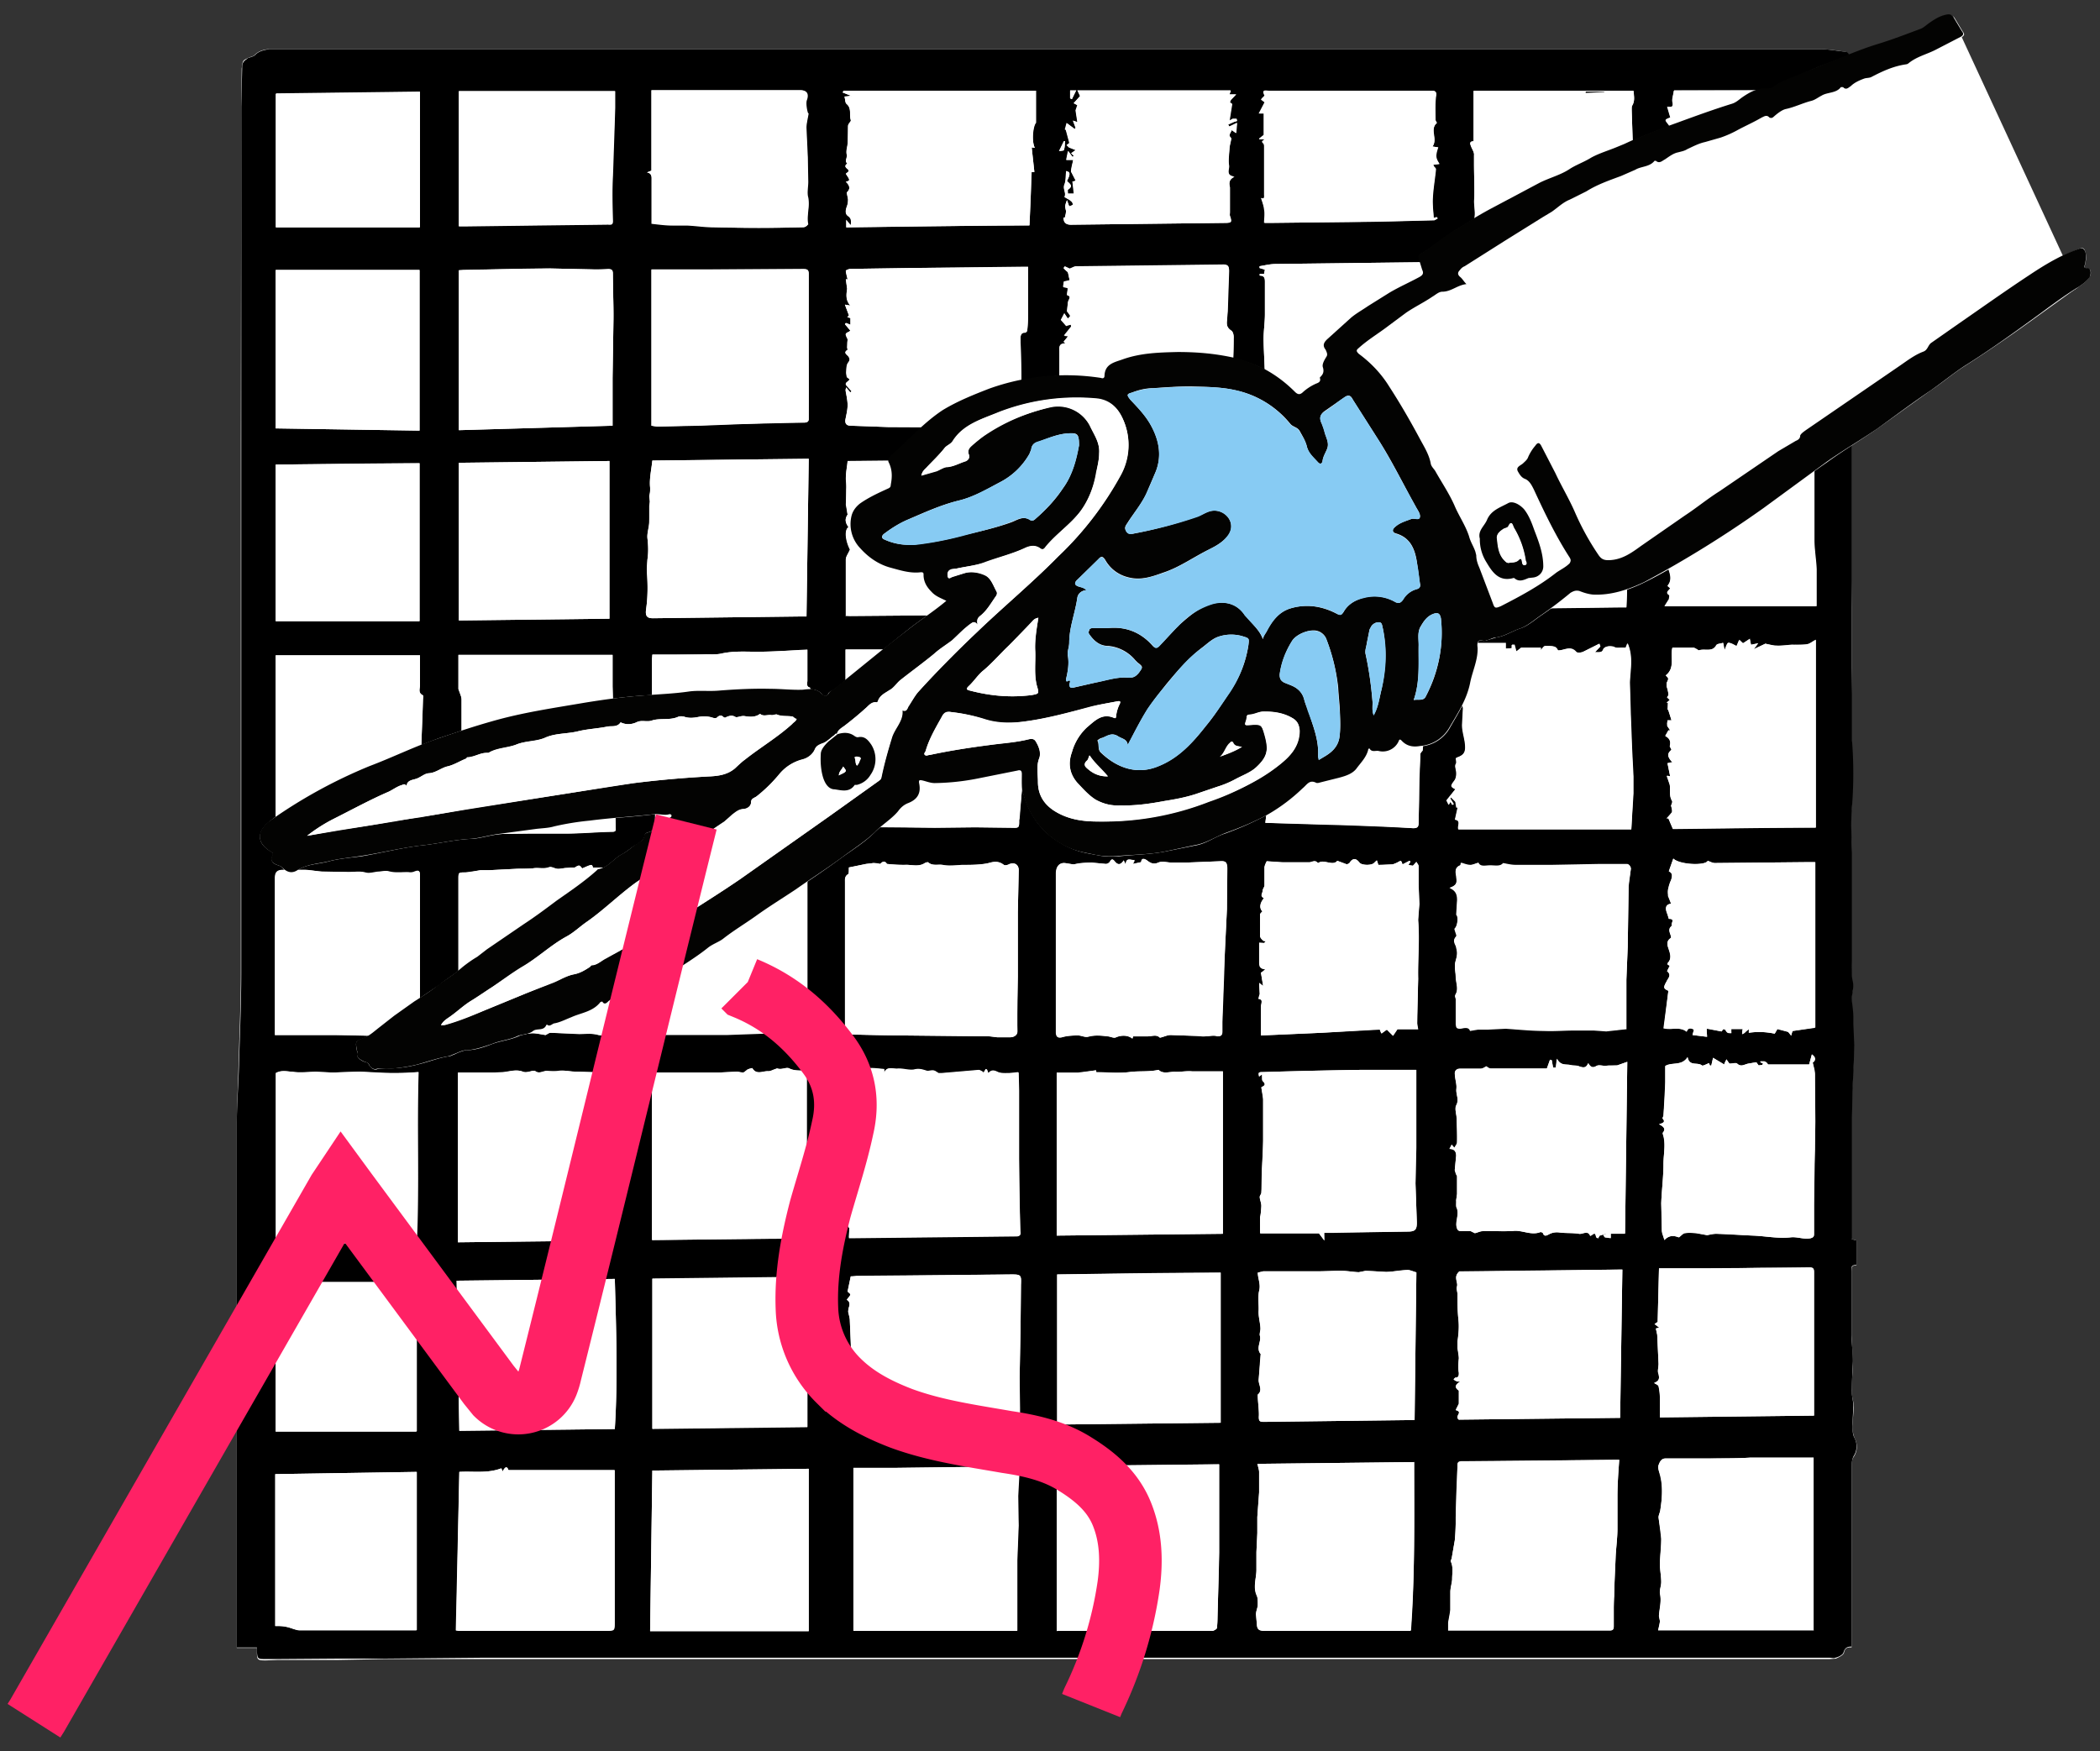 <svg xmlns="http://www.w3.org/2000/svg" viewBox="0 0 470 392"><rect x="0" y="0" width="470" height="392" fill="#333333" stroke="none"/><g class="grid"><path fill="#fff" d="M414.4 277.4v-23.7-3.3l.1-6 .3-6.3v-4l-.2-4.6c0-.5.2-1 .1-1.6l-.3-3.6c-.2-1.4.5-2.8.2-4.3-.4-1.6-.2-3.2-.2-4.8v-9.5-8.7-6c0-3.5-.2-7 0-10.4.1-2.9.3-5.7.2-8.6l-.2-6.1v-10.4-6V136l-.1-12.6v-11.8-16.5c.2-6.5-.5-12.9.4-19.3.3-2-.3-4.2-.4-6.2l.2-3.6-.2-12.1v-7l.1-14.8.2-2.5-.3-6c0-.3.2-.6.3-.8 0-.6.4-1.4.1-1.8-.7-1-.3-2 0-3 .2-.8.1-1.7 0-2.5l-.3-1.2c0-1.1-.7-2.7-1.4-2.7-2-.3-4-.6-5.9-.6H60.2c-1.2.1-2.3.4-3.2 1.3-.4.4-1 .4-1.5.7-.4.2-1 .4-1.1.8-.2.4-.2 1-.3 1.5L54 24l-.1 74.4v119.3c0 6.8-.3 13.7-.5 20.5-.1 4.5-.4 9-.4 13.5v117.2h4.5v.8c0 1.9.1 2 2 2l2.7-.1h13.4l10.5-.2h323.3l1.5-.1c.6-.3 1.6-.7 1.8-1.3.2-1 .7-1.3 1.7-1.2v-1.5-38.7c0-.8 0-1.8.5-2.5a4 4 0 0 0 .2-4.1 7 7 0 0 1-.5-3l.3-4c0-1.2-.5-2.4-.5-3.6 0-2.2.3-4.3.3-6.5l-.3-6V290v-5.4c0-1.1 0-1.2 1.1-1.4v-5.5l-1.1-.3z"/><path fill-rule="evenodd" clip-rule="evenodd" d="M414.4 277.4l1.1.3v5.4c-1.1.2-1.2.3-1.1 1.5v14.3c0 1.9.3 3.9.3 5.9l-.3 6.4c0 1.2.4 2.4.4 3.6l-.2 4c0 1 0 2.2.4 3a4 4 0 0 1-.1 4.1c-.4.7-.5 1.7-.5 2.6v40.1c-1 0-1.5.3-1.8 1.3-.1.5-1 1-1.8 1.2-.4.2-.9 0-1.4 0H108l-21.9.2H75.7l-13.5.1h-2.7c-1.8 0-1.9 0-2-1.8v-.8H53v-1.5-115.7c0-4.5.4-9 .5-13.6.2-6.8.5-13.6.5-20.5V98.3 23.9l.2-8.5c0-.5 0-1.1.3-1.5.2-.4.7-.6 1-.9.5-.2 1.2-.3 1.6-.7.9-.9 2-1.1 3.2-1.3h346.9c2 0 4 .4 6 .6.6.1 1.3 1.7 1.3 2.7 0 .5.3.8.3 1.3 0 .8.2 1.7 0 2.5-.3 1-.7 2 0 3 .3.4 0 1.1-.1 1.7 0 .3-.3.5-.3.8l.3 6-.2 2.6-.1 14.8v7l.2 12-.2 3.6c0 2.1.7 4.2.4 6.2-.9 6.5-.3 13-.4 19.3v54.3l.1 6v10.4a94.6 94.6 0 0 1 0 14.7c-.3 3.5-.1 7 0 10.4V215c0 1.6-.2 3.3.2 4.8.3 1.6-.4 3-.2 4.4.1 1.1.3 2.3.3 3.5v1.6l.2 4.6-.1 4-.3 6.4-.1 6v27zM337 144h-9.6c-.5 1.3.5 2.3-.3 3.7-.6.9 0 2.6 0 3.9 0 1.3.7 2.5-.1 3.8-.2.2 0 .5 0 .8l.4 2.4-.2 3.7c0 1.3.4 2.5.6 3.8.3 2.2 0 2.9-2 3.6 0 .5.2 1 0 1.3-.3.6 0 .9 0 1.4.2.7.1 1.8-.3 2.3-.9 1.2-1 1.4.2 2l-2 2.5.5 1 .4-.7.4.7.3-.2-.8-1.2.2-.3 1 1 .2 1.3h.3l-.6 2.7c1.5.2.4 1.5.8 2.2h38.7l.4-8v-3.8l-.3-6-.3-8.1-.2-7c.1-2.9.8-5.8-.5-8.8l-.4 1h-.9c-.6 0-1.2.1-1.7-.1-.7-.3-2-.3-2.4.4-.3.9-.9.7-1.9.7l1.2-1.2-.2-.7-3.7 1.9c-.5.1-1.2.2-1.5 0-1.3-1.5-2.7-.3-4-.4-.5-.8-.8-1-2.9-1-.3 0-.7.6-1 1v-.6h-4.4l-1.1.9-.4-1.5h-.6v.7l-1.3.1V144zM190 185.3c1 0 1.7.2 2.6 0 1.6-.3 3.3-.2 5-.2l11.7.2 9-.1 8.1.1c1.7 0 1.7 0 1.7-1.7l.1-.3.5-6.3.1-3.3.1-6.3.1-5 .1-7.6v-4.2-5.2h-39.9v7.6l.2.7c.2.5.5 1 .5 1.6v29.9zm47.2-40.2V175.7l-.3 2.7c0 1 .5 2-.4 2.7-.2.1 0 .6.1 1 0 .2.3.4.3.7 0 .9-.2 1.8-.3 2.4h3.8c2.4 0 4.7.2 7 .1 3.9 0 7.6-.2 11.4-.3l8.8-.2h2.5c1.1 0 2.3-.4 3.4-.3 1 .2 1.1-.2 1-1l-.1-5.5.1-10.1c0-3.4 0-6.7.2-10l.6-12.8h-38.1zM190 194.2c0 .5 0 1.4-.2 1.5-.8.5-.6 1.2-.6 1.8V230.8c.1.3.4.7.7.8l12.4.2 19.3.2 1.6.2h3c.7 0 1.6-.5 1.5-1.3v-4l.1-8.3v-14.4l.2-9.4c0-1.3-1-1.9-2.3-1.3-.3.2-.9.3-1 .1-1.1-.8-2-.8-3.4-.4-1.9.5-4 .4-6 .5-1.4 0-2.8.2-4.2 0-1.1-.3-2.3.2-3.3-.6h-.7c-1.4 1-2.9.5-4.3.5s-2.7 0-4.3-.2c-.4-.8-1-.5-1.5 0l-1.5-.2-1.6.2-4 .8zm63.6 37.8h3.3c1 0 1.9-.5 2.7.3l.4-.1c.7-.2 1.3-.5 2-.5l5.7.2c.7 0 1.3.2 2 .1.9 0 1.8-.3 2.7 0 1 0 1.1-.4 1.1-1v-2.3l.4-10.9.7-14.4v-8.9c0-1.4-.2-1.8-1.6-1.7l-7.5.3h-3.2c-1 0-2.2-.4-3 0-1.2.5-1.9 0-2.6-.5-.8-.5-1.2-.3-1.3.4l-1.9.4.4-.9c-.8.1-1.9-.7-2 1.1l-.4-1c-.7 1-1.3 1.1-2 .2-.5-.6-.8-.5-1.1.1-.2.3-.6.5-.9.5l-3.2-.3c-1 0-2 0-3 .2l-1 .2c-.7 0-1.4-.3-2.2-.3-1.1 0-1.8.9-1.8 2.3V231.3c.1.8.4 1.1 1.4.9 1.1-.3 2.4-.4 3.6-.4.7 0 1.6.5 2.3.3 1.4-.4 2.8-.3 4.3-.1.6 0 1.4.5 1.9.2 1.2-.5 2.6-.5 3.6.3l.2-.5zM190 277l.8.1 36.5-.4c1 0 1.2-.3 1-1v-2.4l-.3-16.3v-13l-.1-4-2 .2c-.9 0-1.9.1-2.7-.3-.8-.4-1.4-.4-2 .3l-.3-.8-.3-.1-.6 1v-.4c-.3-.1-.6-.4-1-.4l-8.2.7h-.8c-1-.7-1-.7-2.2-.5h-.3c-1-.3-1.8-.6-2.9-.3-1.2.2-2.5-.3-3.7-.2-1 .1-2.4-.6-3 .9v-.8c-2.2-.2-4.4-.6-6.5.6-.2-2.2-1.5 1-2-.4v29.8c0 1.1.6 2.2 0 3.4-.3.5.3 1.4.5 2.1h.2l-.1 2.2zm-43.3-90.8l3 .2c1 .1 1.8.3 2.8.3.7 0 1.4-.4 2.1-.3 3.2.1 6.3.4 9.5.2h2.8l7.6.2h5.6c1 0 1.3-.2 1.3-1.2v-30.7l-.1-1c-1-.2-.6-1-.6-1.5v-7c-3.8.2-7.5.5-11.2.5-2.6 0-5.3-.2-8 .4-1.3.3-2.8.1-4.3.2H146l-.1.9v30l.1.9c.9.2.6 1 .6 1.5v6.4zM364 230.4V227v-7.8l.3-7.3.2-13.5c0-1.3.4-2.7.5-4 0-.4-.4-1-.9-1H358l-10.6.2h-8.2c-.9 0-1.7-.2-2.8-.4-.6.8-1.8.5-2.9.5-1 0-2.2.4-2.6-.6-.7.2-1.3.5-1.8.5-.7 0-1.4-.3-2.1-.5 0 0 0 .5-.2.6-1.4.5-.9 1.8-.8 2.6.2 1.2 0 1.9-1.5 2.4 1.5.5 1.7 1.6 1.7 2.6l-.2 3.3c.5.6.2 2.9-.4 3.2.1.6.6 1.5.3 1.8-.6.7-.5 1.2 0 1.9l.1 1c.3.9.1 1.6-.2 2.5-.4 1.2 0 2.6.1 3.9 0 1.3.6 2.5-.2 3.8l.1.9.2 5.6c0 .6 0 1 .9 1 .8-.1 2-.5 2.2.4l1.8-.3h2.2c1.3 0 2.7-.2 4-.1l8.7.5 6.6-.2h4.4c1 0 1.9.3 2.8.2 1.5 0 3-.3 4.5-.4zM189.4 86.7l-.1.6c.1 1.2.4 2.3.4 3.4s-.3 2.2-.5 3.3c-.1 1 .4 1.3 1.3 1.3l8.3.3 21.2.1 6.2-.1c2.3 0 2.3 0 2.4-2.2v-1.2-8l-.2-8.3c0-.6 0-1.4 1-1.4.2 0 .5-.3.5-.5l.2-3.8V59.8h-1.4l-25.2.2-13.2.2c-.3 0-1 .3-1 .4 0 .7.3 1.4.4 2l-.4-.1.3 2.2c-.2 1.3-.4 2.5.7 3.7l-1.2-.2.9 2.4-.3.4.7.2v1.5l-1-.4-.3.3 1.2 1.4-.2.2c-1 .5-1 .5-.4 1.5v1l-.1 1.1.1.5c-1 .6-.3 1 .1 1.4.4.5.5.9 0 1.5-.3.5-.3 1.4-.4 2l.1 1.2.7.6-.6.5c-.6.5-.2.8.1 1.1l.9 1-.3.3-1-1.2zm174.3 189.5l.5-38.5-2.3.8H360l-.7.1c-.7 0-1.4-.3-2 0-.8.5-1.3.3-1.8-.6-.5 1.2-1.3 1-2.1.7-.6-.2-1.3-.1-2-.3-1-.2-2.2.2-3-1.4l-.2 2h-.6l-.3-1.7h-.4l-.7 1.9h-12.5c-.4 0-.8-.3-1-.5-.4.2-.8.5-1.3.5h-4.6c-.8 0-1.3.5-1.2 1.2 0 1.2.5 2.4.4 3.5-.2 1.1.6 2.2 0 3.5-.5.8 0 2 0 3.2 0 1.7.2 3.4.1 5.1 0 .4-.4.8-.6 1.2a52 52 0 0 1-.6-.6l-.5.9c1.2 0 1.5.7 1.5 1.5l-.3 3.1.2.9.3.6v4l-.2 1.4v1.5c.7 1.3 0 2.7 0 4 .1.7.2 1.5 1.2 1.4h2c.3 0 .7.3 1 .4.7-.1 1.3-.4 2-.4h6.5c2-.3 4 1 6.2.2 0 0 .4 0 .5.2.3 1 1 .5 1.4.3.7-.4 1.5-.5 2.3-.4 1.5.2 3 0 4.4.3.8.1 2-.9 2.5.4.5 0 1.1-1.1 1.3.2 0 .2.3.3.5.4l.3-.6 1.5-.5v.1l-.7.3.4.5 1.3.1v-1h3.2zm-80.5-92l12.3.4a726.4 726.4 0 0 1 20.8.8c1 0 1.2-.3 1.2-1.2l.1-5.2v-4.7l.3-5.5c0-.3.4-.6.5-.8l.2-2.3.4-3-.2-2 .2-6.1V146l-.1-2.2-35.5 1.3c.4 1.8.7 3.4 0 4.9 0 .3.3.6.3 1l-.2 6.5-.3 2.7v1.1c0 .5-.3 1-.2 1.5.1 1.2.5 2.3.3 3.7-.3 1.4-.1 2.9-.2 4.4 0 1.3.4 2.6.5 4 0 .6-.3 1.2-.2 1.7.4 1.4-.9 2.8.2 4v.3l-.4 3.2zM282 84.5v1.6l1 8.8.1.8c.1.7.4 1 1.2 1l8.4.3h26.2c.6 0 1 0 1-.8V86.1v-7.8l-.1-9.1-.1-4V60c.2-1.2-.4-1.3-1.4-1.3l-32.8.4c-1.2 0-2.4.3-3.6.5v.4l1.2.4-.2 1h-1v.3c1.3 0 1.2.8 1.2 1.7v7c0 1.8-.3 3.7-.3 5.6l.3 8.4-.1.3-1-.2zm80.4 242.3H361l-33.3.4h-.7c-.5 0-.8.1-.8.8l-.2 7.1-.2 4.5v1.6c0 1.2 0 2.4-.2 3.6l-.7 4c0 .3-.3.6-.2.7.6 1.3.3 2.7.3 4 0 1-.4 2-.4 2.9v4c0 1-.3 1.9-.4 2.8l-.1 1.8h36c.7 0 1.1-.1 1-1 0-2.3 0-4.5.2-6.7 0-3 .2-6 .3-8.9.1-2 .4-4.1.4-6.2V335c0-2.7.2-5.4.4-8.2zm-173.1-189l1 .1 37.7-.3c1.2 0 1.3-.7 1.3-1.4l-.2-6.2-.2-8.5-.3-11.1v-3.6-4l-38.9.4c-.1 1.4-.4 2.7-.4 4 0 .7.2 1.5.1 2.3v3.5l.3 2.2c-.6.9-.6 1.7.2 2.8-1 .6-.7 3.1.3 5-.4 1-.9 1.6-.9 2.3v12.6zm-52.2 8.8h-34.5v7.7l.2.5c.2.6.5 1.2.5 1.8v30.1h6.7l8.3-.1h8.8c3.3 0 6.6-.3 10-.4.6 0 .8-.2.7-.8l-.2-10.4-.2-10.2-.3-11.1v-7zm99.4 130l37.2-.4v-36.3h-6.8c-1.4-.2-2.7.1-4 0-1.2 0-2.6.6-3.6-.4-2.2.5-4.4.2-6.6.5-2.4.3-4.9 0-7.3 0l-.1-.4-4 .5h-4.8v36.5zm-8.9 88.5v-15.8l.3-7.8-.2-6.6.3-5.7c0-.7-.2-1-1-1l-2.8.1-24 .3H191V365h36.7zm9 0h34.9c.3-.1.8-.5.8-.7.2-.8.2-1.7.2-2.6l.4-14.2v-19.8l-36.4.4v37zM391.6 143l-1.5 1-.9-.7-.6 1.4c-.5-.3-1.2-.8-1.8-.8-.3 0-.6 1.1-.9 1.7 0-.6-.2-1.1-.3-1.7-.6.2-1.3.2-1.5.5-.9 1.7-2.6.7-4 1.2l-.4-.2-.6-.4h-4.8c-.6 2 .7 4.5-1.5 6.2.7.7.7.6.2 1.7v.7c.2.7.4 1.3.4 2l-.3.5.6.6-.7.6h.3V158.8l.8 2.4h-.9c0 .4-.2.8 0 1.1 0 .4.4.8.6 1.2h-.4l-.7 1.2c1 .5 1.3 1.2 1 2.3l.4.8c-1 .9-1 1.5.2 2.8l-1.1.2.6 3-.7-.2.6 2c.2 1.2-.2 2.4.5 3.6.2.3-.1.8-.2 1.1.1.6.3 1.1.2 1.5l-1.2 1.4h.4l1 2.3 32-.3v-42c-.7.3-1.3.9-2 1-1.1.2-2.3.1-3.4.1-1.1.1-2.3.3-3.4.2-.7 0-1.5-.2-2.5-.4l-2.6 1.2 1-1.3-1.6.3-.3-1.4zm-109.4 74.7l.5 3-.9-.6.2 2.4c0 .4-.2.8-.3 1.1 1.1.2.6 1 .6 1.6l-.1 2.3v4.3l13.6-.6 13-.7.4.9 1.2-.9 1.4 1.4 1-1.5h4.6l-.2-1.3.2-10c-.1-4.3.4-8.6 0-13v-.3l.3-3.4-.2-4.4v-4c0-.4-.3-.7-.5-1l-.6.7-.2.1-1-.1.5-.8-.2-.2-1.6.8c-.3-1-.3-.9-1.2-.4l-1 .4-3.2.2-.3-1.1-.6.5c-.5.7-2.8.7-3.3 0-.8-1-1.6-1-2.2 0-.1.3-.5.5-.6.4l-2.2-.8c-1 1.3-3-.5-4.4.6-.5-1-1.2-.2-1.9-.2h-5.9l-3.6-.3-.5 1.3v4.1c0 .4-.4.8-.4 1.2 0 .6-.6 1.3.3 1.7-1 1.2-1 2.3-.3 3-.2.1-.5.3-.5.5v5c0 .4.3.7.6 1l.6.1-.3.4H282v4.4c0 .9 0 1.5 1.4 1.5l-1.1.7zm-6.8-122.8l.4-9.2c.1-3.3.3-6.5.3-9.8 0-.6 0-1.5-.5-1.8-.9-.6-1.1-1.2-1-2.2l.2-2.2.3-9c0-1-.3-1.4-1.2-1.4l-33.1.4c-.4 0-.8.3-1.4.5l-1-.5-.3.4.9.9.4 1.8-1.3.3-.1 1.2 1 .2-.2 1.6c1.2.3.3 1.1.2 1.8l-.2 1.8.7 1c0 .3-.4.6-.5.7l-.8-1.2-.7 1.5 1.1 1.3 1-.3c.1.2.2.4.1.6l-1.5 1.9.8.1c-.3.5-.6.9-1 1.2l.6.6c-1.4-.3-1.6.5-1.5 1.5V94.1c0 .6 0 1.2.8 1.2l4.8-.2 10.8-.6 6 .3h16zM136.2 239.7c-.4.1-.7.4-1 .4l-6.1-.2c-1.4 0-2.7-.4-4.1-.1h-2.6c-.9 0-1.8.7-2.7-.1h-.4c-.7.1-1.6.5-2.3.2-1.6-.6-3 0-4.6.1l-2.1.1h-7.8v38l34.9-.4v-5l.2-17.4c0-4.1 0-8.3-.3-12.5 0-1 .6-2.5-1.1-3.1zM405.9 365v-38.7h-14.1c-3 .2-6.2.1-9.3.2h-9.8c-1 0-1.3 1-1.5 1.5-.2.6.1 1.4.3 2.2.7 2.6.5 5.2.1 7.8 0 .6-.4 1.1-.4 1.7l.6 4.8c0 1.9-.2 3.7-.3 5.6 0 1.4.3 2.7.3 4 0 1-.4 1.8-.3 2.6.4 1.7 0 3.2-.2 4.8l.2 1.4c0 .7-.2 1.3-.4 2H406zM275 102.3l-37.6.4v34.8l38-.5-.3-34.7zm41.5 225l-35 .4c0 .7.3 1.3.3 1.8v4.6l-.4 5.5v3.6l-.2 4.3v4c0 1.8-.8 3.7 0 5.6.4.7.3 1.5.3 2.2 0 .7-.4 1.4-.4 2.1l.2 2.2c0 1 .4 1.5 1.5 1.5h32.9c1-12.6.8-25 .8-37.8zM61.7 146.7v39.6c10.8.4 21.6.4 32.5.4v-2-15.9l.5-12.1v-1c-1.2-.6-.7-1.5-.7-2.3v-6.7H61.7zm76.4 47.5h-5.4c-.2-.7-.2-.7-2.4.2-.7-.8-.7-.8-1.7-.2h-.9l-1 .1c-.6 0-1.2.3-1.8.2-.7 0-1.4-.6-2-.4-1.2.5-2.5 0-3.7.3-1.3.2-2.5 0-3.8.1l-5.8.3h-2l-3.4.5c-1.6 0-1.6 0-1.6 1.5v34.8l5.4-.3 6.3.1 2 .2c1 0 2-.3 2.9-.3.9 0 1.8.2 2.9.4.2 0 .7-.5 1.1-.5l6.4.2c1.3.1 2.7-.1 4 .2 1.3.4 2.4 0 3.5 0v-9.2h1v-28.2zm7.8 83.4l34.6-.4v-15-21.3c0-.4-.3-1.2-.5-1.2-1.1-.1-2.2 0-3.3-.5-.7-.4-1.7.4-2.7 0-.1 0-.3 0-.5.2-.5.1-1 .5-1.6.4-1.2 0-2.6.9-3.5-.7 0 0-.7.1-1 .3l-1 .7-1.5-.2-4 .2H146v37.5zm259.6-41.5l-.6 2.2h-9.2c-.2-.4-.5-.6-.8-.7h-.9v.2l.6.3-.2.3-.8.1c-.3-.3-.4-.7-.6-.7l-1.7.3c-.9.2-1.6.9-2.5 0-.3-.2-1 0-1.8 0l-.6-1-.5 1.2-2.5-1.5-.4 1.8h-.3l-.2-.6c-.6.2-1.4.7-1.6.5-1-.8-2.8.3-3.2-1.8-1.3 2-3.5 1-5 2v3.6c0 2.4-.2 5-.4 7.4 0 .2-.3.6-.2.7.7.8 0 1-.8 1.3 1 .5 1.6 1 .8 1.9v.2c.8 2.2.2 4.5.2 6.8 0 3-.4 5.9-.5 8.8l.1 6c0 .7.4 1.4.6 2.2 1.2-1.3 2.4-.9 3.2-.6.6-.4 1-.9 1.3-1h2.6l2.4.5c.4 0 1.3-.3 2.1-.3 2.7 0 5.5.3 8.2.4 2.8.1 5.6.7 8.4.4 1.5-.2 3 .5 4.5.2.7-.2.8-.5.8-1v-6.3c0-4.2 0-8.4.2-12.6V251v-10.7c0-.8-.3-1.6-.5-2.5.5-.3 1-1-.2-1.8zM327.2 63c1.4 0 1.5.8 1.6 1.8 0 1 .4 1.9-.3 2.7-.1.2.1.6.2 1 0 .1.3.3.3.5v4.1l-.3 1.7c.4.7.6 1.6.4 2.7-.2 1-.3 2-.2 3 0 1.2.4 2.4-.4 3.5l1.1.4c-1.6.3-1.4 1.6-1 2 1.3 1 .5 2 .5 3.2l-.4.8c1 .6 0 .9-.2 1.3.2.7 1 1.2.2 2.1-.4.4.3 1.7.6 2.6l.6.2h1.8l16.7-.5h11.5l4.9-.1c.2 0 .6-.4.6-.6l.2-2.8-.2-10.8-.3-6.5v-15h-34.7c-.8 0-1.6 0-1.3 1.3 0 .3-.5.7-.7 1l-.6-.6-.6 1zM189.5 291c.8.4.7 1.1.4 2v.6c0 .6.3 1.3.3 2l.3 8v15.6h.5l36.2-.3h.6c.2-.1.5-.3.5-.5v-3.2l-.1-7 .2-10.4.1-10.2c.1-2.2 0-2.3-2.2-2.3l-34.6.4h-1.3l-.7 3.4c.1.2.7.5.6.7 0 .4-.5.7-.8 1.2zM146 329.2l-.5 36H181v-36.4l-35 .4zm44.6-307.7l-1.6.2c.2.7.2 1.3.5 1.6 1.2 1 .5 2.5 1 3.7 0 .3-.6.8-.7 1.2v4l-.2.7c0 .6-.2 1.2 0 1.7.2.7-.7 1.4 0 2-.8.7-.1 1 .3 1.5v.3l-.6.5c1 1.5 1 1.5 0 1.8 1 .9 1 1.7.2 2.4l.3 1.5c0 .5 0 1.1-.3 1.7-.2.8-.4 1.6.3 2 .8.6.8 1.1.6 2.1l-1-1.2v1.7l41-.5.5-11.9h.6l-.6-5.5.7.1c-.8-1.6-.3-5.1.3-5.6v-7.2h-43.1l-.2.4 2 .8zm-53 307.6h-23.8c-.4-1-.8-.7-1.3.3l-.3-.7c-3.1 1.2-6.4.6-9.4.8L102 365h33.5c2 0 2 0 2-1.9v-24.5-9.5zM181 102.7l-35 .4c-.2 2-.7 4.1-.5 6 0 .9 0 1.4-.2 2 .2.4.2.8.2 1.3l-.1.9-.1 3.7c0 1.2-.5 2.3-.4 3.5.2 1.6.3 3.2 0 4.8-.1 1-.2 2-.1 3 .2 2.7.2 5.4-.2 8.1-.2 1.5.2 2 1.6 2l33.3-.4h1l.5-35.3zm101 173.4h13.2l1.2 1.6V276h1.7l17-.3c1.7 0 2-.5 2-2l-.3-8.8.2-8v-10.7-6.7h-12.4a1494.3 1494.3 0 0 0-22 .5c-1 0-1 .1-.8 1l.7-.5c0 .6-.1 1.3.1 1.5 1 .9.2 1.1-.3 1.4l.4 2.7v9.2l-.2 6.4c0 1.8 0 3.5-.2 5.3 0 .3-.4.7-.3 1 0 .7.3 1.3.3 2l-.2 2.4v3.7zm90.3-46c1.8.6 3.6-.4 5.2.9.3-1 1-.9 1.6-.5l-.3 1.2 3.2.4v-1.8l3.3.6.4-.5.4.1c.5.8.5.8 1.4.8v-1h2.5l-.1 1.2c.5-.1.7-.4 1-.7l.5-.4v.8c1.9-.3 3.8-.2 5.8.2l.6-1 2.4.6.7.9c0-.4.1-.7.3-1.1l5-.7V193h-1.7l-20.7.2c-.5 0-1-.3-1.6-.5-.4 1.1-6.2 1-7.7-.5l-1 2.9c.8.3.9 1 .5 1.9l-.7 2.1v1.5l.7 1.7c-1.4.2-1.3 1.2-.8 2.4l.3 1c1.6 0 .3 1.1.7 1.6-1.2.8-.1 1.8-.2 2.7-.7.4-1 1-.7 2 .3 1.1 1 2.4 0 3.6l-.1.3.5.3-.6 1.2c1.1.9.2 1.6-.1 2.3-.8 1.4-.7 1.6.4 2.1l-1 8.4zM146 231.7h16.8l11.3-.4h5c1.5 0 1.6 0 1.6-1.4v-34.5h-3.2l-5.5.1-2.5.1c-1.6.1-3.3-.4-5-.2-3 .2-5.9 0-8.8-.1h-.5l-3-.2h-5.5v17.6c-.2 3.6.3 7-.6 10.7-.7 2.6-.1 5.5-.1 8.3zm90.6 53.6v33.6l36.6-.4v-33.6c-12.3 0-24.4.2-36.6.4zM137.1 95.3V84.5l.2-13-.1-10.3c0-.8-.4-1-1.1-1-1.3.1-2.5.2-3.7.1l-9.3-.2-19.4.3-1 .1v35.8l34.4-1zm-44 183c.7-12.9.1-25.6.5-38.3l-2.2.2a134.7 134.7 0 0 1-6.5 0l-4.5-.3-6 .2-3.6-.2c-1.8 0-3.6.3-5.3 0-1.4 0-2.6-.4-3.8.3v38.1h31.5zm52.7-183l1.3.2 9.8-.2 10.4-.4 12.7-.3c.6 0 1-.2 1-.8v-3V80 61.4c0-1.1-.4-1.2-1.3-1.2l-28.5.2h-5.4v34.9zm180.8 222.5l36-.4.5-33.2-36.5.4c-1.2 1.1-.5 2-.4 3v.1l-.2.7.2 1.2c0 2 0 3.8.2 5.7a17 17 0 0 1-.2 5v1.5c.1.7.4 1.5.3 2.3-.1 1-.2 2.1 0 3.2 0 .5 0 1.1-.8 1.1l-.4.4c.2 0 .3.3.5.3l1 .2c-1.2.7-1.2 1.4-.3 2V314.3l-.7 1.4c1.9.5-.5 1.4.8 2.2zM102.7 103.6v35.3l33.7-.4v-35.3l-33.7.4zm34.9 216.3c.7-11.2.3-22.4 0-33.6l-35.4.4.6 33.6 34.8-.4zm-76-88.2H75c4.4 0 8.7.2 13 .3l6-.3v-7V196c0-1.1-.3-1.3-1.3-.9a2 2 0 0 1-.9.2c-1.6-.2-3.2.2-4.9-.3-.6-.1-1.3 0-2 .1-1 0-2.2.5-3.1.2-1.5-.4-3 0-4.4-.1l-4.8-.1c-1.4 0-2.8-.3-4.2-.4h-4.9c-1.4 0-2 .4-2 1.9v35.1zm255 86.1l.4-33c-.8-.2-1.4-.5-2-.5-1.4 0-2.7.3-4 .4h-.7l-4.7-.2-1.5.3c-1.2 0-2.3-.3-3.4-.3l-5.8.1h-12.2l-1.2.3c0 1.4.7 2.6.3 4.1-.3 1.3 0 2.9-.1 4.3s.3 2.7.4 4c0 .6-.3 1.3-.1 1.8.3 1.3-1 2.7.2 4v.2l-.5 5.6c0 1 1 2.3-.2 3.3v.4c0 1.5.4 3 .2 4.5 0 1.1.3 1.2 1.2 1.2l32.5-.4h1.2zM146 286.2v33.6l34.7-.4v-33.6l-34.7.4zM61.7 60.5v35.4l32.2.5v-36H61.7zM406 316.9v-5.6-26.5c0-.8-.2-1.1-1-1h-10.4l-12 .2h-11.3l-.3 12-.7.4 1 .8-.7.2.3 1.4.3 6.5c0 .8-.3 1.7 0 2.3.2 1 .2 1.5-1 2 .5.3 1 .5 1 .8.2 1 .3 1.9.3 2.9v4l34.5-.4zm-86.1-212.6l-36 .4-.6 6.2.5.4-.4.1v1.3c.1.4.4.8.4 1.3 0 1.4.8 3-.7 4v.7l.9-.6v18.8c11.7 0 23.3-.2 35-.3v-2.8l.5-3.3v-1.9c.1-1.3.2-2.7.1-4l-.2-8.6c0-3.8.3-7.7.5-11.7zM61.7 104v35.1h32.2v-35.4c-10.8 0-21.5.2-32.2.3zm265.8 28.2l-.2 2.6c.2 1.6.2 1.6 2 1.6l33.3-.4h1.4l.2-4.7c0-3.9.2-7.7.3-11.5v-5c0-1.7.3-3.4.6-5.3 0 .1-.2 0-.2 0v-5.7l-35.6.4v1.1c-.4 1-.6 1.8 0 2.7.2.5.2 1.3 0 1.9-.2 1 0 2.1 0 3.2 0 .5.2 1.1-.7 1.2l-.4.4.4.3.9.1c-.6.7-1.3 1.4-.1 2v1.6l-.1 1.4c-.1.5-.4.9-.7 1.3.9.3 1 .5.6 1a2 2 0 0 0-.2 1.1c0 1.2.3 2.4.4 3.5 0 .2-.4.3-.6.4l-.2.3.4.3.4.4h-.4v1.3c0 1 0 2.1.2 3.3l-1.7-.8zm78.6-72h-32.3c1 3.2.4 5.2-.8 6.1l.7 1.1c-.7.6-.2 1.7-.4 2-.6.8.5 1 .3 1.4-.2.4-.1.7-.2 1l.3.2-.6.5.6.8-.6.7h.3l.8 2.5h-1l.5 2.3-1.4 1c2.2.5 1 2.4 2 3.4-1.1.8-1 1.3 0 2.7l-1 .2.6 3-.7-.2.5 2c.3 1.2-.2 2.5.6 3.6.2.2 0 .7-.1 1.3h1l7-.2 15.5-.4c1 0 2.4-.3 3.3.1 1.6 1 3.2.5 5 .7l.1-35.7zM321.9 33l-1.3-.2c1.2-1.7-.8-3.8 1-5.3-.2-.2-.4-.4-.4-.6 0-1.7-.1-3.5.1-5.2.2-1.1 0-1.4-1-1.4H284c-.6 0-1.8-.4-1 1.1l-.6.6-.2.3.8.6-1.3 2.5h1.1v4.8l-1 .8v.2h1.2c-.7.5-.7.5-.2 1l.1.4v11c.1 1-.3 1-.7.7.3.9.6 1.7.7 2.6.2 1 0 2 0 3h1.2l17.9-.2c6.3 0 12.7-.2 19-.4l.7-.4-.2-.3-.7.2c0-1.6-.3-3-.2-4.5.1-2.1.5-4.3.7-6.4 0-.2-.2-.4-.4-.6 0-.2-.2-.3-.3-.4l1.5-.2c-.9-1.4-1-1.8-.3-3.7zM61.6 330v34c.9 0 1.7 0 2.5.2 1 .2 2 .7 3 .7H93.3v-35.4l-31.6.5zM329 50.8l1 .2 34-.4c1.4 0 1.4-1 1.4-1.6.2-2.8.2-5.7.2-8.5v-4c0-1.8 0-3.6-.2-5.4l-.2-6.1v-1.4c.8-1 .5-2.2.4-3.3h-35.8v11.4c-.6 0-1 .1-.6 1 .2.6.8 1.4.7 2v2.4c0 2.6.2 5.2 0 7.9 0 1.9.8 4-.9 5.9zm-90.6-2h-.3c0 1.3.8 1.6 2 1.5l34-.4c1.6 0 1.7-.1 1.2-1.6-.1-.2 0-.5 0-.8V42c-.2-1-.3-1.8 1-2.4-2-.3-1.1-1.7-1.2-2.5-.2-1.2 0-2.5.1-3.8 0-.8.3-1.5.4-2.3 0-.1-.4-.4-.4-.7 0-.4.4-.8.5-1.2l1 .7.2-2.3-1.7.9-.3-.5 1.3-.6.7-.2-.1-.5h-.9l-.7.5.6-3.8-.5-.4.2-.5 1.2-1.3h-1.5l.3-.8h-34.3l.6 1.2-1.5 1.6.9.5-.4 1.2.4 2.6-1-.4.6 1.7-.2.2-1.8-1.3-.4 1.5.2-.1.8 3-.7.5.6.5 1.5.6-1 .7.6.6-.3.3-1-1.4-.4 2h1.5l-.5 2.6 1.1 2-.7.3.3 2.7H239v-1c1.4-.8.3-1.3-.2-1.9.8-1.5.7-2-.2-2.2-.1 1 0 2-.4 3s.5 1.9 0 2.8l.5.3c.4.2.8.4 1 .7.3.1.4.5.4.7-.1.2-.5.3-.8.4l-.5-1.4c-.5 1.4-.5 1.3-.2 2.5l-.3 1.5zm-57.5-23.4c-.2-.3-.6-2.3-.3-3 .5-1.4 0-2.2-1.4-2.2h-33.4v18l-1 .4c1.2.2 1.1 1 1.1 1.8V50l4.7.4h3.4c2 0 3.9.4 5.8.4a231.8 231.8 0 0 0 20.1 0c.4 0 1-.5 1-.6-.4-2 .4-4 0-6-.3-1 0-2.3 0-3.5l-.1-5.5-.3-6.6c0-1 .3-2 .5-3.3zm-119.1 295h31.5V287H61.7v33.5zm344.8-184.7v-8.3c-.1-2.2-.5-4.4-.5-6.5v-16c0-.3-.2-.8-.4-.9-1.4-.3-2.8-.6-4.2-.6l-25.8.3c-1.4 0-2 .4-2.4 1.8-.1.5-.4 1-.6 1.4l1.5.8-1.4.5 1.7 1.2-1.1.7c1 .9 1 .9.6 2.3-.2.6-.6 1.2-.6 1.8v1.8l.7 1.6-.8.5c-.9.8.3 1.7.1 2.6l.9.4c0 .4.2 1 0 1.3-1 1-.2 2-.2 2.9-.8.4-1 1-.7 1.9.4 1.2 1 2.6-.2 4l.6.5c-.3.5-1.1.9-.2 1.5.2.1 0 .6 0 .9l-1 1.6h34zm-303.8-85h1.3l15.4-.2 16.5-.2c.6 0 1.2.2 1.2-.8-.1-3.4-.2-6.8 0-10.2l.3-9 .2-6.2v-3.7h-35v30.3zm-8.8.2V20.5l-32.2.4v30h32.2zm280.4-.5h1.4l22.6-.2c2.2 0 4.3.3 6.4.4.8 0 1.3-.3 1.3-1.3v-5.8c0-3 .2-6 0-9 0-1.3.3-2.6.3-4l-.2-5c0-1.3 0-2.6.2-3.9.3-1.4-.4-1.4-1.4-1.4h-30.3c-.2 1.1-.5 2-.3 2.7.2 1.1-.3 1.1-1.2 1l.7 2.4c-1.3.5-1.3.5-.4 1.6.3.4.3 1 .4 1.4l.3 1.3c-.3.4-.6 1-.5 1.4 0 .4.4.9.7 1.3l-1 .2.6 3-.9-.2c.3.6.7 1 .8 1.7.2 1.3-.2 2.7.5 4 .2.2-.1.8-.2 1 .1.6.3 1 .2 1.4-.3.6-.8 1-1.1 1.3 1.3 1.4 1 3 1.1 4.7zM239.5 22l.4.2 1-2h-1.4V22zM237 33.8c.4 0 1.1 0 1.1-.2.2-.6.2-1.3.2-2h-.2l-1 2.2z"/><path fill-rule="evenodd" clip-rule="evenodd" fill="#fff" d="M337 144v1.2l1.4-.1v-.8h.6l.4 1.5 1.1-.8h4.4v.5c.3-.3.7-.9 1-.9 2.1 0 2.4.1 2.8 1 1.4 0 2.8-1.2 4.1.3.3.3 1 .2 1.5 0l3.7-1.8.2.6-1.2 1.3c1 0 1.6.1 2-.7.2-.7 1.6-.8 2.3-.5.5.3 1.1.2 1.7.2h1l.3-1c1.3 3 .6 5.9.5 8.8l.2 7 .3 8 .3 6v3.8l-.5 8h-38.6c-.4-.7.7-2-.8-2.1l.6-2.8h-.3c0-.4 0-1-.3-1.3-.2-.4-.6-.6-.9-1 0 .2-.1.2-.2.3l.8 1.3-.3.2-.4-.8-.4.7-.5-1 2-2.5c-1.2-.5-1-.7-.2-1.9.4-.6.5-1.6.4-2.3-.1-.5-.4-.8 0-1.4v-1.4c1.9-.6 2.2-1.3 1.9-3.5-.2-1.3-.5-2.5-.6-3.8l.2-3.7c0-.8-.3-1.6-.4-2.4 0-.3-.2-.7 0-.8.8-1.3.2-2.6.1-3.8 0-1.4-.6-3 0-4 .8-1.3-.2-2.4.3-3.7h9.6zm-147 41.3v-4.1-26c0-.5-.4-1-.6-1.5l-.1-.7v-7.6H229v17l-.1 5-.2 6.3v3.3l-.6 6.3v.4c0 1.6 0 1.7-1.7 1.6l-8.2-.1-9 .1-11.7-.1c-1.6 0-3.4-.2-5 0-1 .3-1.6 0-2.6 0zm47.2-40.2h38.1l-.6 12.8-.2 10-.1 10c0 2 0 3.8.2 5.6 0 .9 0 1.2-1.1 1-1.1-.1-2.3.2-3.4.3h-2.5l-8.8.2-11.3.4-7.1-.2h-3.8l.3-2.4-.3-.7c0-.3-.2-.8-.1-1 1-.8.5-1.7.5-2.7l.2-2.7v-30.6zM190 194.2l3.8-.8 1.7-.2c.4 0 .8 0 1.5.2.4-.5 1-.8 1.5 0 1.5.1 3 .3 4.3.2 1.4 0 3 .5 4.3-.4.1-.1.5-.3.6-.2 1 1 2.3.4 3.3.6 1.4.3 3 .1 4.3 0 2 0 4.1 0 6-.4 1.3-.4 2.3-.4 3.3.4.2.2.8 0 1.1 0 1.2-.7 2.3-.1 2.3 1.2l-.2 9.4v14.3l-.2 8.3.1 4c0 .9-.8 1.4-1.6 1.4h-3l-1.6-.2-19.2-.2c-4.2 0-8.3-.1-12.5-.3-.2 0-.5-.4-.7-.7v-.7-32.6c0-.7-.1-1.3.7-1.8.3-.1.1-1 .2-1.5zm63.6 37.8l-.1.5c-1-.8-2.5-.8-3.7-.3-.5.3-1.3-.2-1.9-.2-1.4-.2-2.9-.3-4.3 0-.7.3-1.5-.2-2.3-.2-1.2 0-2.5 0-3.6.4-1 .2-1.2-.1-1.3-1v-35.7c0-1.4.6-2.3 1.8-2.3l2.1.3 1.1-.2 2.9-.2 3.2.3c.3 0 .7-.2.9-.5.4-.6.6-.7 1.1 0 .8.8 1.3.8 2-.3l.5 1c0-1.8 1-1 2-1l-.4.8 1.8-.4c0-.8.5-1 1.3-.4.7.6 1.4 1 2.5.5.9-.4 2 0 3.1 0h3.2l7.6-.3c1.3-.1 1.6.3 1.6 1.7l-.1 9c-.2 4.7-.5 9.5-.6 14.3l-.4 11v2.1c0 .7-.2 1.2-1.2 1-.9-.2-1.8.1-2.7.1l-2-.1-5.7-.2c-.6 0-1.3.3-2 .5l-.4.1c-.8-.8-1.8-.3-2.7-.3h-3.3zM190 277l.1-2.3-.2.1c-.2-.7-.7-1.6-.5-2.1.7-1.2 0-2.3 0-3.4l.1-3.7V261l-.1-4.7v-16.7c.5 1.3 1.9-1.8 2 .4 2.1-1.2 4.3-.8 6.5-.6v.8c.6-1.6 2-.8 3-.9 1.2 0 2.6.5 3.7.2 1.2-.3 2 0 3 .4h.2c1.3-.3 1.2-.3 2.2.3.2.2.5.1.8.1l8.3-.7c.3 0 .6.3 1 .4v.4l.5-1 .3.1.3.8c.6-.7 1.2-.7 2-.3.8.4 1.8.3 2.8.3.5 0 1.1 0 2-.2l.1 4v13c0 5.4 0 10.8.2 16.3l.1 2.3c.1.8-.2 1.1-1 1.1l-36.6.4h-.8zm-43.3-90.8v-6.4c0-.6.3-1.3-.6-1.5l-.1-.8v-30.1-.8h5.3l6-.1c1.4 0 2.9.1 4.2-.2 2.7-.6 5.3-.4 8-.4 3.7 0 7.4-.3 11.2-.4v6.9c0 .5-.3 1.3.6 1.6v.9l.1 30.7c0 1-.3 1.2-1.3 1.2h-5.6c-2.6 0-5-.2-7.6-.3H164c-3.1.3-6.2 0-9.4-.1l-2.1.3c-1 0-1.9-.2-2.8-.3l-3-.1zM364 230.4l-4.5.5-2.8-.2h-4.4c-2.2 0-4.4.2-6.6.1-2.9 0-5.8-.3-8.7-.5l-4 .2h-2.2l-1.8.3c-.3-1-1.4-.6-2.2-.5-.9 0-.9-.3-1-1v-5.6c0-.3-.3-.7-.1-.9.8-1.2.2-2.5.1-3.8 0-1.3-.4-2.7 0-3.8.2-1 .4-1.7.2-2.6-.1-.3-.1-.7-.3-1-.3-.7-.5-1.2.2-1.9.2-.2-.3-1.1-.4-1.8.6-.3 1-2.6.4-3.1l.2-3.3c0-1.1-.2-2.1-1.7-2.7 1.6-.5 1.7-1.2 1.5-2.4 0-.7-.6-2 .8-2.6.2 0 .2-.5.2-.6.7.2 1.4.5 2 .5.6 0 1.2-.3 1.9-.5.4 1 1.6.6 2.6.7 1 0 2.3.3 3-.6 1 .2 1.8.5 2.7.5h8.2l10.6-.3h6.3c.4 0 .8.6.8 1l-.5 4-.2 13.5-.3 7.4v11zM189.4 86.7l.9 1.1.3-.2-.9-1c-.3-.4-.7-.7-.1-1.1l.6-.6-.7-.5c0-.4-.2-.8-.1-1.2 0-.7 0-1.5.4-2 .5-.6.4-1 0-1.5-.4-.4-1-.8-.1-1.4l-.1-.5v-1c0-.4.2-.8 0-1-.5-1.1-.5-1.1.5-1.6l.2-.2-1.2-1.5.2-.2 1 .4v-1.5l-.7-.2.4-.4-.9-2.4 1.2.2c-1-1.2-.9-2.5-.7-3.8l-.3-2.1h.4l-.4-1.9c0-.1.7-.4 1-.4l13.2-.2 25.2-.3h1.4v10.5c0 1.3 0 2.5-.2 3.8 0 .1-.3.4-.5.4-1 0-1 .9-1 1.5l.2 8.3v9.1c0 2.3 0 2.2-2.4 2.2l-6.2.2-21.2-.1-8.4-.3c-.8 0-1.3-.4-1.2-1.3.2-1.1.5-2.2.5-3.3 0-1.2-.3-2.3-.5-3.4l.2-.6zm174.3 189.5h-3.2v1l-1.3-.2-.4-.5.8-.3h-.1l-1.4.4c-.2.1-.3.4-.4.6-.2 0-.5-.2-.5-.3-.2-1.4-.8-.3-1.3-.2-.6-1.4-1.6-.3-2.5-.5-1.5-.2-3-.1-4.4-.3-.8-.1-1.5 0-2.3.4-.4.2-1.1.7-1.4-.3l-.5-.2c-2.1.9-4.1-.5-6.2-.3-2.1.3-4.3 0-6.5 0-.6 0-1.3.4-2 .6l-1-.5h-2c-1 0-1-.7-1.1-1.3-.1-1.4.6-2.7 0-4.1-.2-.4 0-1-.1-1.5l.2-1.4v-4l-.3-.6c0-.3-.3-.6-.2-.9l.3-3c0-.9-.3-1.6-1.5-1.6l.5-1 .6.8c.3-.5.6-.9.6-1.3v-5.1c-.1-1.1-.6-2.4-.2-3.2.7-1.3 0-2.3 0-3.5.2-1.1-.2-2.3-.3-3.5 0-.7.4-1.1 1.2-1.1h4.6c.5-.1.9-.4 1.2-.6.3.2.7.5 1.1.5h12.5l.7-2 .4.2.3 1.6h.6l.3-2c.8 1.6 2 1.2 3 1.4.6.2 1.3 0 1.9.3.9.3 1.6.5 2-.7.6.9 1 1.2 2 .6.5-.2 1.3 0 1.9 0h.7l2-.1 2.2-.8-.5 38.5zm-80.5-92l.4-3.3v-.2c-1.1-1.2.2-2.7-.2-4-.1-.5.2-1.1.2-1.7-.2-1.4-.6-2.7-.5-4l.1-4.4c.3-1.4 0-2.5-.2-3.8-.1-.4.1-1 .1-1.4l.1-1 .3-2.9.2-6.5-.3-1c.7-1.5.4-3 0-4.8l35.5-1.3.1 2.2v8.5l-.2 6.1.2 2c0 1-.3 2-.4 3l-.2 2.3c-.1.2-.5.5-.5.8l-.2 5.5-.1 4.7-.1 5.2c0 .8-.3 1.2-1.2 1.2-4-.3-8.2-.5-12.3-.6-2.8-.2-5.7-.2-8.5-.3l-12.3-.3zM282 84.5l1 .2.1-.4c0-2.8-.3-5.5-.3-8.3 0-2 .3-3.8.3-5.7v-7c0-.8 0-1.6-1.1-1.6l-.1-.4h1l.2-1-1.2-.3v-.4c1.2-.2 2.4-.5 3.6-.5l32.8-.4c1 0 1.6 0 1.5 1.3l-.1 5.2v4l.1 9.1.2 7.8-.1 10.1c0 .7-.4.8-1 .8h-26.2l-8.4-.2c-.7 0-1-.4-1.2-1v-.9c-.4-3-.8-5.8-1-8.8-.2-.5-.1-1-.1-1.6zm80.4 242.3c-.2 2.8-.4 5.5-.4 8.2v7.2c0 2-.3 4.2-.4 6.2l-.4 9v6.6c0 1-.4 1-1.1 1h-36v-1.8l.5-2.8v-4c0-1 .3-1.9.4-2.8 0-1.4.3-2.8-.3-4-.1-.2.1-.5.2-.7l.7-4.1.2-3.6v-1.6l.1-4.5.3-7c0-.8.2-.9.8-1h.7l33.3-.3h1.3zm-173.1-189v-12.5c0-.7.5-1.3 1-2.2-1-2-1.3-4.5-.4-5.1-.8-1.1-.8-1.9-.2-2.8l-.4-2.2.1-3.5v-2.3c-.2-1.3.2-2.6.3-4 13 0 25.8-.2 38.8-.4v4l.1 3.6.3 11 .2 8.6c0 2 .2 4.1.1 6.2 0 .7 0 1.4-1.2 1.4l-37.8.3h-1zm-52.2 8.8v7l.3 11.2.2 10.2.2 10.3c0 .7-.1.9-.8.9-3.3 0-6.6.3-10 .4h-8.7l-8.3.1h-6.7v-3-27.1c0-.6-.3-1.2-.5-1.8l-.2-.6v-7.6h34.5zm99.4 130v-36.4h4.9l3.9-.6v.5c2.6 0 5 .2 7.5-.1 2.1-.3 4.3 0 6.5-.5 1 1 2.4.4 3.6.5 1.3 0 2.6-.3 4-.2h6.8v36.4l-37.2.4zm-8.9 88.5H191v-36.5h9.4l24-.3h2.8c.7 0 1 .3 1 .9l-.3 5.7.1 6.6-.3 7.8V365zm9 0v-37c12.1 0 24.2-.2 36.2-.3v19.8c0 4.8-.2 9.5-.3 14.2l-.1 2.6c0 .3-.6.6-1 .6h-8.3l-19.4.1h-7.1zM391.6 143l.3 1.4 1.6-.4-1 1.4 2.6-1.3c1 .2 1.8.5 2.5.5l3.4-.2 3.4-.1c.7-.1 1.3-.7 2-1v42c-10.8 0-21.5.2-32 .3l-1-2.4h-.4c.4-.4 1-.8 1.2-1.4.1-.3 0-.8-.2-1.4.1-.3.4-.9.2-1.1-.7-1.2-.3-2.4-.5-3.6l-.7-2 .8.1-.6-2.9 1.1-.2c-1.2-1.3-1.2-2-.2-2.8l-.4-.8c.3-1 0-1.8-1-2.3l.7-1.3h.4l-.7-1 .1-1.2h.9l-.7-2.4h-.2l.1-1.6h-.3l.7-.6-.6-.6c.1-.2.4-.4.3-.5 0-.7-.2-1.3-.4-2v-.7c.5-1 .5-1-.2-1.7 2.2-1.7 1-4.2 1.5-6.2H379.2l.6.3c.2.1.4.4.5.3 1.2-.5 3 .5 4-1.2 0-.3.8-.3 1.4-.5l.3 1.7c.3-.6.5-1.7.9-1.7.6 0 1.3.5 1.8.7l.6-1.4.8.8 1.6-1zm-109.4 74.7c.2 0 .5-.3 1-.8-1.3 0-1.4-.6-1.4-1.4v-4.5l1.1.1.4-.4c-.2 0-.5 0-.6-.2-.3-.2-.7-.6-.7-.9v-5l.5-.6c-.7-.7-.6-1.8.4-3-1-.3-.4-1-.3-1.6 0-.5.4-.8.4-1.2v-4c0-.6.4-1.2.5-1.4l3.6.2h5.9c.6 0 1.3-.6 2 .2 1.3-1 3.2.8 4.3-.5l2.1.8.6-.3c.7-1.1 1.5-1.2 2.2-.1.5.6 2.9.7 3.4 0l.5-.5.4 1 3-.1c.4 0 .8-.2 1.2-.4.9-.5.8-.5 1.2.4l1.5-.8.2.2-.4.7 1 .2.1-.1.7-.8c.2.4.5.7.5 1v4l.1 4.5-.2 3.4v.3c.3 4.3-.1 8.7 0 13l-.3 10c0 .5.2.9.3 1.3h-4.7l-1 1.4-1.3-1.3-1.3.8-.3-.9-13 .8-13.6.6v-4.4-2.2c0-.6.6-1.5-.6-1.6l.3-1.1-.1-2.5.9.7-.5-3zm-6.8-122.8h-16c-2 0-4-.3-5.9-.3l-10.8.5-4.8.2c-.9 0-.8-.5-.8-1.1V80.7v-2.2c-.1-1 .1-1.8 1.5-1.6l-.5-.5 1-1.2-1-.1 1.6-2v-.5l-1 .2-1.3-1.2.8-1.5.8 1.2c0-.1.5-.4.5-.6 0-.4-.4-.7-.7-1l.2-2c0-.6 1-1.4-.2-1.7 0-.6.2-1 .1-1.6l-1-.2.2-1.2 1.3-.3-.4-1.9c-.2 0-.6-.4-1-.8l.3-.4 1.1.5c.6-.2 1-.5 1.4-.5l33-.4c1 0 1.3.4 1.2 1.3l-.3 9.1-.1 2.2c-.1 1 .1 1.6 1 2.2.4.3.6 1.2.5 1.8 0 3.3-.2 6.5-.3 9.8l-.4 9.2zM136.2 239.7c1.7.6 1 2 1.1 3.1l.3 12.5-.2 17.4v5l-34.9.4v-38h9.8c1.6-.1 3.1-.8 4.7-.2.7.3 1.6 0 2.3-.2h.4c.9.8 1.8 0 2.7 0 .9.1 1.7.2 2.6 0 1.4-.2 2.7.3 4 .2l6.1.2c.4 0 .7-.3 1-.4zM405.9 365h-34.8l.4-2c0-.5-.3-1-.2-1.5.1-1.6.6-3.2.2-4.8-.1-.8.3-1.7.3-2.5 0-1.4-.3-2.8-.3-4.1 0-1.9.3-3.8.3-5.6 0-1.6-.4-3.2-.6-4.8 0-.6.3-1.1.4-1.7.4-2.6.6-5.2 0-7.9-.3-.7-.6-1.5-.4-2.1.2-.6.6-1.5 1.5-1.5h9.8c3.1 0 6.2 0 9.3-.2h14.1V365zM275 102.3l.5 34.7-38.1.5v-34.8l37.7-.4zm41.5 225c0 12.7.2 25.2-.7 37.7h-33c-1.1 0-1.4-.3-1.5-1.4l-.2-2.2c0-.7.3-1.4.4-2 0-.8 0-1.6-.2-2.3-.9-1.9-.1-3.8-.1-5.7v-4l.2-4.2v-3.6l.4-5.5v-1.2-3.4c0-.5-.2-1.1-.4-1.8l35.1-.4zM61.7 146.7H94v6.7c0 .7-.5 1.7.6 2.2.2.1.1.7 0 1 0 4.1-.3 8.2-.3 12.2l-.1 16v2c-11-.1-21.7-.2-32.5-.5v-39.6zm76.4 47.5v28.3l-1-.1v9.2c-1.1 0-2.2.4-3.5 0-1.3-.3-2.6-.1-4-.1l-6.3-.3c-.5 0-1 .4-1.2.5-1-.1-2-.4-3-.4l-2.8.3-2-.2-6.3-.1-5.4.3v-34.8c0-1.5 0-1.5 1.6-1.5 1.1 0 2.2-.3 3.3-.5h2l6-.3 3.7-.1c1.2-.2 2.5.2 3.7-.2.6-.2 1.3.3 2 .3l1.8-.2h1l1-.1c1-.6 1-.6 1.6.2 2.2-1 2.2-1 2.4-.2h5.4zm7.8 83.4v-37.5H161l4-.2c.4 0 .9.3 1.3.2.4-.1.7-.5 1-.7l1-.3c1 1.6 2.4.6 3.6.7.5 0 1-.3 1.6-.5.2 0 .4-.2.5-.1 1 .3 2-.4 2.7 0 1.1.6 2.2.4 3.3.5.2 0 .5.8.6 1.2v35.4l-.1 1c-11.6 0-23 .2-34.6.3zm259.6-41.5c1.1.9.7 1.5.2 1.8l.5 2.5.1 10.7-.1 6.2-.2 12.5v6.4c0 .5 0 .8-.8 1-1.6.3-3-.4-4.5-.2-2.8.3-5.6-.3-8.4-.4l-8.2-.4c-.8 0-1.6.2-2 .3l-2.4-.4c-1-.1-1.8-.2-2.6 0-.4 0-.8.5-1.3.9-.9-.3-2-.7-3.3.6-.2-.9-.5-1.5-.5-2.2l-.2-6c.1-3 .5-5.9.5-8.8 0-2.3.6-4.6-.1-6.8v-.2c.7-1 .1-1.4-.9-2 .9-.1 1.6-.4.8-1.2l.2-.7.4-7.5v-3.6c1.5-.9 3.7.1 5-2 .4 2.2 2.2 1.1 3.2 1.9.2.2 1-.3 1.6-.5l.2.5h.3l.4-1.7 2.5 1.5c0-.3.2-.6.5-1.1l.7.9c.7 0 1.4-.3 1.7 0 .9.8 1.7.1 2.5 0l1.8-.3.5.7.8-.1.2-.3-.6-.3v-.2h.9c.3.1.6.3.8.7h9.2l.6-2.2zM327.2 63l.6-1 .6.7c.2-.5.7-.9.7-1.1-.3-1.4.5-1.3 1.3-1.3h34.7v15l.2 6.5a972.6 972.6 0 0 1 .1 13.6c0 .2-.4.6-.6.6l-4.9.1h-11.5c-5.6 0-11.2.3-16.7.5h-1.8c-.2 0-.6 0-.6-.2-.3-.9-1-2.2-.7-2.6 1-1 0-1.4 0-2.1.1-.4 1-.7.1-1.3l.4-.8c0-1.1.8-2.2-.5-3.3-.4-.3-.6-1.6 1-2l-1.1-.3c.8-1.1.5-2.3.4-3.6-.1-1 0-2 .2-2.9.2-1 0-2-.4-2.7l.3-1.7v-4c0-.3-.2-.5-.3-.7-.1-.3-.3-.7-.2-.9.7-.8.4-1.8.3-2.7 0-1-.2-1.8-1.6-1.9zM189.5 291c.3-.5.7-.8.8-1.2 0-.2-.5-.5-.6-.7l.7-3.3 1.3-.2 34.6-.3c2.2 0 2.3.1 2.2 2.3l-.1 10.2-.2 10.4v10.2c0 .2-.2.4-.4.5h-.6l-36.2.4-.5-.1v-15.6c0-2.7-.2-5.4-.3-8 0-.7-.3-1.4-.4-2l.1-.7c.3-.8.4-1.5-.4-2zM146 329.2l35-.4v36.3h-35.5l.5-36zm44.6-307.7l-2-.8.2-.4h43v7.2c-.6.5-1 4-.2 5.6l-.7-.1.6 5.5h-.7c0 4-.2 8-.4 12-13.7 0-27.4.2-41 .4v-1.7c.2.4.5.7 1 1.2.1-1 .1-1.5-.6-2s-.6-1.3-.3-2.1a5 5 0 0 0 .3-1.7l-.3-1.5c.8-.7.8-1.5-.2-2.4 1-.3 1-.3 0-1.8l.6-.5V38c-.5-.4-1.2-.8-.2-1.4-.8-.6 0-1.4-.2-2-.2-.6 0-1.2.1-1.8l.1-.7.1-4c0-.4.7-1 .6-1.2-.4-1.2.3-2.7-1-3.7-.3-.3-.2-1-.4-1.6l1.6-.2zm-53 307.6v34c0 2 0 2-2 2h-33l-.5-.1.7-35.5c3-.2 6.3.4 9.4-.8l.3.7c.5-1 1-1.3 1.3-.3h23.8zM181 102.7l-.5 35.3h-1l-33.4.4c-1.3 0-1.7-.5-1.5-2 .4-2.7.4-5.5.2-8.2l.1-2.9c.2-1.6.2-3.2 0-4.9-.1-1 .3-2.3.4-3.4v-3.7l.1-1-.1-1.2c.1-.6.3-1.1.2-2-.2-1.9.3-4 .5-6l35-.4zm101 173.4v-3.7c.2-.7.3-1.6.3-2.5 0-.6-.3-1.2-.4-1.9 0-.3.4-.7.4-1l.1-5.3c.1-2.1.3-4.2.3-6.4v-9.2c0-.9-.3-1.8-.4-2.7.5-.3 1.2-.5.3-1.4-.2-.2-.1-1-.2-1.5l-.6.5c-.2-.9-.1-1 .8-1a1245.3 1245.3 0 0 1 22-.5h12.3V257l-.1 8 .3 8.6c0 1.6-.3 2.1-2 2.1l-17 .2-1.8.1.1 1.7-1.2-1.6H282zm90.3-46l1.1-8.3c-1.1-.5-1.2-.7-.4-2.1.3-.7 1.2-1.4.1-2.3l.6-1.2-.5-.3v-.3c1.2-1.2.5-2.5.1-3.7-.3-1 0-1.5.7-2 0-.8-1-1.8.2-2.7-.4-.4.9-1.6-.7-1.5l-.3-1c-.5-1.2-.6-2.2.8-2.4l-.6-1.8c-.1-.4-.2-1 0-1.4 0-.7.3-1.5.6-2.1.3-1 .3-1.6-.5-2l1-2.8c1.5 1.4 7.3 1.6 7.7.5.6.2 1 .5 1.6.5l20.7-.2h1.8v37l-5.1.8-.3 1-.7-.8-2.4-.7-.6 1.1a16 16 0 0 0-5.8-.2v-.8l-.5.4c-.3.2-.5.5-1 .7 0-.3 0-.7.2-1.1h-2.7l.1.8c-1 0-.9 0-1.4-.7l-.4-.2-.4.6-3.4-.7.2 1.9-3.3-.4c.1-.5.4-1.1.3-1.2-.7-.4-1.3-.4-1.6.4-1.6-1.2-3.5-.2-5.2-.7zM146 231.7c0-2.8-.6-5.7 0-8.3 1-3.6.5-7.2.6-10.7.2-3.6 0-7.2 0-10.8V195h5.5l3.1.2h.5c3 0 5.9.3 8.8 0 1.7 0 3.4.4 5 .3h2.5l5.5-.2h3.2v34.5c0 1.5 0 1.4-1.5 1.4h-5l-11.4.3-14.4.1h-2.4zm90.6 53.6l36.6-.4v33.6l-36.6.4v-33.6zM137.1 95.3l-34.4 1V60.5h1c6.5-.2 13-.4 19.5-.4l9.2.2h3.7c.7 0 1 0 1 1 0 3.4.3 6.8.2 10.3l-.2 13v10.7zm-44 183H61.8v-38c1.2-.8 2.4-.5 3.8-.3 1.7.2 3.5 0 5.3 0l3.7.1 6-.2 4.4.2a49.7 49.7 0 0 0 6.5 0l2.2-.1c-.4 12.8.2 25.4-.4 38.3zm52.7-183v-35h33.9c.9 0 1.3 0 1.3 1V80a1265 1265 0 0 1 0 13.8c0 .6-.4.8-1 .8-4.3 0-8.5.1-12.7.3-3.5 0-7 .2-10.4.3l-9.8.3-1.3-.2zm180.8 222.5c-1.3-.8 1-1.7-.8-2.2l.7-1.4v-1.3-.7-.9c-1-.7-.9-1.3.3-2-.5 0-.8 0-1-.2-.2 0-.3-.2-.5-.4.2 0 .3-.3.4-.3.9 0 .8-.6.8-1.1-.2-1.1-.1-2.2 0-3.2l-.3-2.4v-1.4c.2-1.7.4-3.3.2-5-.2-1.9-.2-3.8-.2-5.7l-.2-1.2.1-.7c0-1-.7-2 .5-3l36.5-.5-.5 33.2-36 .4zM102.7 103.6l33.7-.4v35.3l-33.7.4v-35.3zm34.9 216.3l-34.8.4-.6-33.6 35.4-.4c.3 11.2.7 22.4 0 33.6zm-76-88.1v-12-23.1c0-1.5.5-2 2-1.9h4.8c1.4 0 2.8.3 4.2.4h4.9c1.4.1 2.8-.2 4.3.2 1 .3 2-.1 3.2-.2.6 0 1.4-.3 2 0 1.6.4 3.2 0 4.8.1h1c1-.5 1.2-.3 1.2.8v35.6c-2.2 0-4 .3-6 .3l-13-.3H61.7zm255 86l-1.2.1-32.5.4c-.9 0-1.2-.1-1.1-1.2l-.3-4.5v-.4c1.2-1 .1-2.2.2-3.3l.4-5.6s.1-.1 0-.2c-1-1.3.2-2.7-.1-4-.2-.5.2-1.1.1-1.7 0-1.4-.5-2.7-.4-4 0-1.5-.2-3.1.1-4.4.4-1.5-.2-2.7-.3-4.1l1.2-.3h12.2c2 0 3.8-.2 5.8-.1l3.4.3 1.5-.3c1.6 0 3.1.2 4.7.3l.7-.1 4-.4c.6 0 1.2.3 2 .6l-.4 33zM146 286.3l34.7-.4v33.6l-34.7.4v-33.6zM61.7 60.5h32.2v35.9l-32.2-.5V60.5zM406 316.9l-34.5.4v-4c0-1 0-2-.3-3 0-.2-.5-.4-1-.7 1.2-.5 1.2-1 1-2-.3-.6 0-1.5 0-2.3l-.3-6.5-.3-1.4.8-.2-1.1-.8.7-.5.3-12h11.4a2384.2 2384.2 0 0 0 22.2-.2c.9 0 1.1.3 1.1 1.1V317zm-86.1-212.6l-.5 11.7.2 8.6v4c0 .6 0 1.3-.2 2 0 1-.3 2.1-.4 3.2v2.8c-11.7 0-23.4.2-35 .3v-18.8l-.9.6v-.6c1.5-1.2.7-2.7.7-4.1 0-.5-.3-.9-.4-1.3v-1.3l.4-.1-.5-.4.6-6.2 36-.4zM61.7 104l32.2-.3V139H61.7v-35zm265.8 28.2l1.7.8c0-1.2-.2-2.2-.3-3.3l.2-1.3h.4l-.5-.4-.4-.3.2-.3.6-.4-.4-3.5c0-.3.1-.7.3-1 .3-.7.2-.9-.6-1.1l.6-1.3c.2-.4.1-1 .1-1.4v-.8c0-.2.1-.7 0-.8-1.1-.7-.5-1.3.1-2-.3 0-.6 0-.9-.2l-.4-.2c.2-.2.3-.4.5-.4.8 0 .7-.7.7-1.2 0-1.1-.3-2.2 0-3.2a3 3 0 0 0-.2-1.9c-.4-1-.3-1.8.1-2.7.2-.3 0-.6 0-1.1l35.6-.4v5.6l.2.1-.6 5.2v5c0 4-.2 7.7-.3 11.6l-.2 4.6h-1.3l-33.4.5c-1.8 0-1.8 0-2-1.7l.2-2.5zm78.6-72V96c-1.9-.2-3.5.2-5.1-.6-.9-.5-2.2-.2-3.3-.2l-15.6.4-7 .2h-.9c0-.6.3-1 .1-1.3-.7-1.1-.3-2.4-.5-3.5l-.6-2h.7l-.6-2.9 1.1-.2c-1.2-1.4-1.2-2-.2-2.7-.8-1 .3-2.9-1.9-3.4l1.5-1-.7-2.3h1l-.7-2.5h-.3l.6-.7-.6-.8.7-.5-.4-.1c0-.4 0-.7.2-1 .2-.6-.8-.7-.3-1.5.2-.3-.2-1.3.4-2l-.7-1c1.3-1 1.7-3 .8-6.1h32.3zM321.9 33c-.6 1.9-.6 2.3.3 3.7l-1.4.2.2.4c.2.2.4.4.4.6-.2 2.1-.6 4.3-.7 6.4-.1 1.5.1 3 .2 4.5l.7-.2.2.3-.7.4-19 .4-17.9.2h-1.1v-3l-.8-2.6c.4.2.8.2.8-.7v-11l-.2-.4c-.5-.5-.5-.5.2-1H282V31l1-.8v-4.8h-1.1l1.3-2.5-.8-.6c0-.1 0-.2.2-.3.2-.2.6-.5.5-.6-.7-1.5.5-1 1.1-1l36.1-.1c1.1 0 1.3.3 1.1 1.4-.2 1.7-.1 3.5-.1 5.2l.3.6c-1.7 1.5.3 3.6-1 5.3l1.4.2zM61.6 330l31.6-.5v35.5h-26c-1 0-2-.6-3-.8-.9-.2-1.7-.2-2.6-.2v-34zM329 50.8c1.7-1.8.9-3.9 1-5.8l-.1-8v-2.2c.1-.7-.5-1.5-.7-2.2-.3-.8 0-1 .6-1V20.4h35.8c0 1.1.4 2.2-.3 3.3-.2.4-.1 1-.1 1.4l.2 6.1.3 5.4v4c-.1 2.8-.1 5.7-.3 8.5 0 .7 0 1.6-1.3 1.6l-34 .4-1-.1zm30.2-30.2h-4.2v.2l4.2-.2zM238.3 48.8c.1-.5.4-1 .3-1.5-.2-1.2-.3-1.2.2-2.5l.5 1.4c.3-.2.7-.2.8-.4 0-.2-.1-.6-.3-.8l-1-.6-.5-.3c.4-1-.5-1.8 0-2.8.3-1 .2-2 .3-3 1 .2 1 .6.2 2.2.5.6 1.6 1.1.2 2-.1 0 0 .5 0 .8h1.3l-.3-2.7c.2 0 .5 0 .7-.2l-1-2c0-.8.3-1.7.5-2.6h-1.6l.4-2 1 1.3.3-.2-.6-.6 1-.7-1.5-.6-.5-.6c.2 0 .4-.2.6-.4l-.8-3h-.2l.4-1.5 1.8 1.4.2-.3-.6-1.6 1 .3-.4-2.6.4-1.2-.8-.4 1.4-1.6-.6-1.3h34.3c0 .4-.2.6-.3 1h1.5l-1.2 1.2-.2.5.5.3-.6 3.8.7-.4h.9l.1.4c-.2.2-.5.2-.7.3l-1.3.5.3.5 1.7-.8-.2 2.3-1-.7-.5 1.2c0 .2.4.5.4.6 0 .8-.3 1.6-.4 2.4 0 1.3-.3 2.6-.1 3.8.1.8-.8 2.1 1.2 2.4-1.2.7-1.2 1.5-1 2.4V48.3c.5 1.4.4 1.6-1.2 1.6l-34 .4c-1.2 0-2-.2-2-1.6h.3zm-57.5-23.4c-.1 1.2-.4 2.3-.4 3.3l.3 6.6v5.5c0 1.2-.2 2.4 0 3.5.6 2-.3 4 0 6 0 .2-.5.6-.9.6a480.6 480.6 0 0 1-20.1 0c-2 0-3.9-.3-5.8-.4h-3.4c-1.5 0-3-.2-4.7-.4v-9.7c0-.8.1-1.6-1-1.8l1-.4v-18H179c1.4 0 1.9.8 1.4 2.2-.3.7 0 2.8.3 3zm-119.1 295V287h31.5v33.5H61.7zm344.7-184.7h-33.9l1-1.6c0-.3.2-.8 0-.9-.9-.6 0-1 .3-1.5l-.6-.6c1.1-1.3.5-2.7.1-4-.2-.7 0-1.4.7-1.8 0-1-.9-2 .2-2.9.2-.2 0-1 0-1.3l-.9-.4c.2-1-1-1.8 0-2.7l.7-.4-.6-1.6c-.1-.6-.2-1.2-.1-1.8 0-.6.4-1.2.6-1.8.4-1.4.4-1.4-.6-2.3l1-.7-1.6-1.2 1.4-.5-1.5-.8.7-1.4c.4-1.4.9-1.9 2.3-1.9l25.8-.2c1.4 0 2.8.3 4.2.6.2 0 .4.6.4 1v15.9c0 2.1.4 4.3.4 6.5v8.3zm-303.7-85V20.4h34.9V24l-.2 6.2-.4 9v10.2c.1 1-.5.8-1 .8l-16.6.2-15.4.2h-1.3zm-8.8.2H61.7V21l32.2-.4v30.4zm280.4-.5c0-1.6.2-3.3-1.1-4.7.3-.3.8-.7 1.1-1.3.2-.3 0-.8-.2-1.4 0-.2.4-.8.2-1-.7-1.3-.3-2.7-.5-4 0-.6-.5-1.1-.8-1.7l1 .2-.7-3c.3 0 .6 0 1-.2-.2-.4-.6-.8-.7-1.3 0-.5.2-1 .5-1.4l-.3-1.3c-.1-.4-.1-1-.4-1.4-.9-1.1-.9-1.1.4-1.6l-.7-2.4c1 .1 1.4.1 1.2-1-.2-.7.2-1.6.3-2.6h1l29.3-.1c1 0 1.7 0 1.4 1.4-.2 1.3-.1 2.6-.1 3.9l.1 5c0 1.4-.4 2.7-.3 4 .2 3 0 6 0 9v5.8c0 1-.5 1.4-1.3 1.3-2.1-.1-4.2-.4-6.3-.4-7.6 0-15.1.2-22.7.3h-1.4zM239.5 22v-1.7h1.3l-.9 1.9-.4-.2zM237 33.8l1.1-2.2h.3c-.1.6 0 1.3-.3 2l-1 .2z"/><path fill-rule="evenodd" clip-rule="evenodd" d="M359 20.6l-4.1.2v-.3h4.2z"/></g>
<path stroke-dasharray="100% 100%" data-center-center="stroke-dashoffset: -100%;" data--30p-center-center="stroke-dashoffset: 0;" class="stroke stroke-secondary is-animatable" stroke="#FF2165" stroke-width="14" stroke-miterlimit="10" d="M244.2 381.8l.4-1c4-8.2 6.7-16.9 8-25.9.7-5.2.6-10.6-1.4-15.7-2-5.2-6-8.6-10.5-11.4-4.7-3-10-4.2-15.4-5-8-1.4-16-2.5-23.6-5.3-5.2-2-10.1-4.5-14.1-8.5a23.7 23.7 0 0 1-7-16.1c-.3-7.6 1.1-15 3-22.3 1.7-6 3.7-12 5-18.2 1.3-5.6.6-11-3-16-5-6.8-11-12-18.8-15.2l-.4-.4" fill="none"/><g class="arm is-transformable" data-start='300, 0' data-end='0, 0'><path fill="#fff" d="M296.7 78.3l38.2 64.4 16.3-16.6 5.3 7L465 64.4l-26-56.2-105.4 38.6"/><path fill="#FEFEFE" d="M211.8 134.5c-2.6 2.2-5.4 4-8 6l-4.9 3.9-12.1 9.9c-.4.3-1 .4-1.3.8-.5 1-1 .9-1.6.2-1.2-1.2-2.6-1-4.2-1-2.4.3-4.8 0-7.2 0-3.9-.2-7.7 0-11.6.3-2.2.2-4.5 0-6.7.3-3.4.4-6.8.6-10.2.8-4.4.3-8.8.9-13.1 1.6-7 1.2-14 2.3-20.8 4.2-4 1.1-7.8 2.4-11.7 3.7-5.3 1.9-10.4 4.3-15.6 6.4-5.1 2-10 4.4-14.8 7.1a56.6 56.6 0 0 0-7.8 5.3c-2.8 2.3-2.7 4.8.4 6.6.3.2.6.4.5.7-.8 1.7.2 2.1 1.4 2.5.4.1.7.5 1 .8 1 .8 2.1.9 3.2.1l.6-.3c2-1 4.3-1 6.4-1.6 2.3-.6 4.8-.8 7.2-1.1 4.7-.8 9.3-2 14-2.5 3.5-.4 6.8-1.2 10.3-1.4 2 0 4.2-.8 6.3-1 2.8-.3 5.5-.8 8.2-1.2 1.5-.2 3-.2 4.3-.5 2.7-.7 5.4-1.1 8-1.4 4.8-.6 9.5-.8 14.3-1.4 1.1-.1 2.3.3 3.5 0 .2 0 .5 0 .6.3l-.2.3c-1.9 1-3.2 3-5.4 3.5-.2.1-.5.4-.5.6-.1 1-1 1.5-1.7 2-1.2.6-2.2 1.6-3.3 2.2-2 1-3.1 3-5.4 3.4-.2 0-.3.2-.4.3-2.7 2.6-5.8 4.6-8.8 6.8-2.5 1.7-4.9 3.6-7.4 5.2l-8.3 5.6c-.8.6-1.4 1.3-2.2 1.8-1.1.7-2.3 1.4-3.3 2.3-1.6 1.4-3.5 2.5-5.2 3.9l-5.6 3.8-4.4 3.1c-1.3 1-2.6 1.9-3.8 3-.9.8-1.8 1.5-3 2-2 .7-2 .7-1.6 2.9l.1.3c-.3 1.2.6 1.6 1.3 2 .5.2 1 .1 1.3.8.2.3.8 1.2 1.7 1 .7-.3 1.5-.1 2.2-.2 2.3 0 4.7-.3 7-.9 2.2-.5 4.4-1.4 6.7-1.8.6 0 1-.3 1.6-.5.8-.4 1.8-.8 2.6-.9 2 0 4-.7 5.8-1.4 1.9-.7 4-.9 5.8-1.7 1-.5 2.3-.4 3.3-1.2 1-.7 2.5.1 3-1.4h.3c.5.5 1-.1 1.5-.2 1.3-.3 2.6-1 3.8-1.5 2.3-1 4.9-1.2 6.5-3.3l.4-.1c.6.8 1.2.1 1.5-.1.8-.7 1.8-1 2.6-1.4 2-1.1 4.2-1.4 5.8-3 .1-.2.4-.1.6-.2 1.8-.4 3.6-.7 5.2-1.8 2.6-2 5.4-3.5 8-5.6 1-.8 2.4-1.3 3.5-2.1 2.3-1.8 4.8-3.3 7-5l9.1-6c3.5-2.3 7-4.7 10.4-7.2 2.5-1.8 5.1-3.4 7.3-5.6 1.7-1.7 3.7-2.8 5.2-4.7a6 6 0 0 1 2.2-1.7c2.2-.9 3-2.3 2.6-4.5-.1-.8 0-.8.6-.7 1 .3 2 .7 2.9.7a53 53 0 0 0 10-1.2l8.4-1.7c.7-.1 1 0 1 .8 0 1.5 0 3 .4 4.5 1.7 6 5.5 10.1 11.3 12.4 1.6.6 3.3.9 5 1.2 1.7.4 3.4.4 5 .3 3.7-.4 7.3-.4 11-1.2l6-1.2c2.6-.4 4.5-2 6.8-2.7 3.3-1.2 6.5-2.6 9.6-4.3 3-1.5 5.4-3.6 7.8-5.7 1-.9 1.4-2.1 3-1.3.3.1.8 0 1.2-.1l4-1c1.5-.5 3-1 4-2.2.8-1.3 2-2.5 2.4-4.1 0-.4.4-.4.5-.2.5.8 1.3.3 1.9.5 1.7.4 3.8-.5 4.4-2.2.3-.6.5-.4.7-.2a4.7 4.7 0 0 0 4.2 1.3 8.2 8.2 0 0 0 6.5-4c1.8-3.2 3.9-6.3 4.7-10 .5-2.7 1.7-5.3 1.6-8 0-.8-.2-2.2 1.4-1.6l.8-.2 2-.6c2-.3 3.5-1.4 5.3-2 1.6-.5 3-1.7 4.4-2.7a98 98 0 0 0 7-5.2c.6-.5 1-.7 1.9-.4 1 .3 2 .6 3 .7 4.2.3 8-1 11.5-2.7 4.1-2 8-4.4 11.8-6.7 5.1-3.1 10-6.4 14.9-9.9 4.7-3.4 9.4-7 14.2-10.3 3.7-2.7 7.6-5 11.2-7.5l12-8.6c2.6-1.7 5-3.8 7.7-5.5 5.8-3.7 11.4-7.6 16.9-11.6l8.2-5.9c1-.6 2.1-1.4 2.8-2.5.5-.6.2-1.9-.4-1.8-1 0-.8-.4-.6-1 .2-1 .3-1.8 0-2.8-.2-.6-.5-1-1.3-.6a51.5 51.5 0 0 0-11.4 6l-15.7 10.9-6 4.1c-.7.5-.7 1.6-1.7 2-2 .8-3.6 2-5.3 3.2l-21 14.4c-.4.3-1.2.7-1.3 1.2-.1.8-.6 1-1 1.3-1.4.7-2.7 1.4-4 2.3l-13.2 9-7.6 5.3c-3.4 2.2-6.5 4.6-9.8 6.9-2.2 1.5-4.5 3.1-7.4 3.2-1 0-1.7-.4-2.2-1.2a58 58 0 0 1-5.2-9.5c-1.3-3-3-6-4.4-9L345 100c-.5-.8-.8-1-1.5-.2-.6.9-1.3 1.8-1.7 2.8-.2.5-.6.8-1 1.1-.5.5-1.7.9-1.1 1.8.3.6.7 1.5 1.5 1.8 1.1.4 1.5 1.4 2 2.3 2.4 5.2 5 10.4 8 15.3.4.4.4.7 0 1.2-.8 1-2 1.4-3 2.2-3.8 3-8 5.2-12.4 7.4-1.1.6-1.4.5-1.8-.7l-3-7.9c-.3-1-.6-1.8-.6-2.8l-.3-.8c-.3-1.1-1-2.2-1.3-3.3-.8-2.5-2.3-4.7-3.3-7-1.2-2.7-3-5.2-4.4-7.8-.4-.5-.8-1-1-1.6-.3-2.2-1.6-4-2.6-5.9-2-3.9-4.2-7.7-6.7-11.4-1.8-2.8-4-5.2-6.7-7.3-.7-.6-.6-.8 0-1.3 2-1.8 4.4-3.3 6.7-5 1.2-1 2.6-2 3.9-2.8 1.9-1.3 4-2.3 5.9-3.6.6-.5 1.3-1.1 2.2-1.2 2 0 3.3-1.5 5.3-1.6-.5-.7-.9-1.3-1.3-1.6-.7-.6-.6-1-.2-1.6l1-1L337 54l8.5-5.3 2-1.2c1.3-.9 2.5-2 4-2.7 1.2-.5 2.6-1.1 3.7-1.9 2.4-1.5 5-2.4 7.7-3.3l3.3-1.5c1.3-.8 3.1-.5 4.2-2h.4c.8.7 1.4 0 1.9-.3 1-.7 2-1.3 3-1.6.8-.2 1.4-.3 2.1-.7 1.3-.6 2.6-1.3 4-1.6l3.5-1c1.3-.4 2.7-1 3.9-1.7 1.7-1 3.5-1.7 5.2-2.7.6-.3 1.1-.8 1.8-.1.3.3.7 0 1-.2.8-.7 1.8-1.4 2.6-1.6 2-.5 3.8-1.4 5.7-1.9.8-.2 1.6-.8 2.4-1.2 1.3-.8 3.2-.4 4.3-2h.4c.7.9 1.4.2 1.7-.1.9-.8 2-1.3 3-1.7.5-.2 1.2 0 1.8-.4 2.4-1.3 4.9-2.4 7.7-2.8.1 0 .4 0 .5-.2 1.7-1.5 4-1.9 5.9-3l5.9-3c.6-.4.6-.7.2-1.2l-1.8-3c-.3-.5-.7-.7-1.3-.7-1.7 0-3 1-4.4 2-.6.4-1.2 1-2 1.3-3.1 1.2-6.3 2.4-9.6 3.4-4.1 1.2-8 3-12.2 4.5-2.4.9-4.7 2.1-7.2 3-1 .4-2.1.8-3 1.5-.8.5-1.5 1-2.3.9-2.2-.2-3.8.8-5.5 2-.7.5-1.3 1-2.2 1.3l-12.3 4.3c-4 1.4-8 2.9-11.8 4.7l-1.6.7c-2 .8-4 1.4-5.9 2.4-1.6 1-3.3 1.6-4.9 2.6-2 1.4-4.4 1.9-6.5 3l-11.2 6c-2.5 1.3-5 2.8-7.4 4.3-2.8 1.7-5.3 3.9-8.2 5.6-.4.2-.5.5-.3 1 .3.9.4 1.8.8 2.6.3.9 0 1.2-.7 1.6-2.2 1.2-4.4 2.2-6.6 3.5l-4.8 3c-1.3.9-2.6 1.7-3.8 2.7-1.9 1.4-3.5 3-5.3 4.7-.9.8-1.2 1.4-.5 2.5.3.4.6 1 .3 1.4-.6.8-1.1 1.8-.9 2.5.4 1.1 0 1.6-.7 2.2v.1c.4 1-.3 1.1-.9 1.4-1 .4-2 1-2.8 1.8-.7.6-1.1.6-1.8-.1-3.6-3.6-7.9-6-12.8-7.3a51.7 51.7 0 0 0-13.4-1.5c-4.1 0-8.3.2-12.2 1.5-2 .6-4.2 1-4.2 3.8 0 .4-.3.6-.9.4a51 51 0 0 0-25 2.5c-3.5 1.3-7 2.7-10.3 4.7-4.2 2.7-7.4 6.4-11 9.6-.6.5-1.5 1.5-1.2 2.2.8 1.6.8 3 .6 4.8-.1.5-.1.7-.6.9-2.1 1-4.4 2-6.4 3.4-1 .7-1.6 1.6-1.8 2.7-.8 2.8.1 5.4 2 7.4 1.8 2 4 3.6 6.7 4.4 2.2.6 4.4 1.2 6.8 1 .5-.1.5.2.5.6 0 1.5.8 2.7 1.8 3.7s2.1 1.4 3.4 2zm119.3-14c0 2 .5 3.8 1.5 5.4 1.3 2.2 2.8 4.4 6 3.5h.2c1 1 2.1.4 3.2 0l1-.1a2.6 2.6 0 0 0 2.3-2.5c0-2.9-1-5.5-2-8.2-.6-1.6-1.2-3.2-2.3-4.6-1-1.1-2.5-1.9-3.5-1.4-1.8 1-4 1.6-4.8 3.8-.5 1.4-2 2.4-1.6 4.1z"/><path fill-rule="evenodd" clip-rule="evenodd" fill="#030302" d="M211.8 134.5c-1.2-.6-2.4-1-3.3-2-1-1-1.8-2.2-1.8-3.8 0-.4 0-.6-.6-.6-2.3.3-4.5-.4-6.7-1-2.7-.7-5-2.3-6.8-4.3a7.8 7.8 0 0 1-2-7.4c.3-1.1 1-2 1.9-2.7 2-1.4 4.2-2.4 6.4-3.4.5-.3.4-.4.5-1 .3-1.6.3-3.2-.5-4.8-.4-.7.5-1.6 1-2 3.7-3.3 7-7 11.1-9.7 3.3-2 6.8-3.4 10.4-4.8a51 51 0 0 1 25-2.4c.5.2.8 0 .8-.5.1-2.7 2.3-3 4.2-3.7 4-1.4 8.1-1.5 12.2-1.6 4.6 0 9 .4 13.5 1.5 4.9 1.3 9.1 3.8 12.7 7.4.7.7 1.2.7 1.9 0 .8-.7 1.7-1.3 2.8-1.8.5-.2 1.2-.4.9-1.3v-.1c.6-.6 1-1.1.7-2.2-.3-.7.3-1.7.8-2.5.3-.5 0-1-.2-1.5-.8-1-.4-1.7.5-2.5l5.2-4.7c1.2-1 2.5-1.7 3.8-2.6l4.8-3c2.2-1.3 4.5-2.3 6.7-3.5.7-.4 1-.8.6-1.6l-.8-2.6c-.2-.5 0-.8.4-1 2.9-1.7 5.3-4 8.2-5.6 2.4-1.5 4.8-3 7.4-4.4l11.1-5.9c2.2-1.1 4.6-1.7 6.6-3 1.5-1 3.3-1.6 4.9-2.6 1.8-1 3.9-1.6 5.8-2.4l1.7-.7c3.8-1.8 7.8-3.3 11.7-4.7 4.1-1.5 8.2-3 12.4-4.3.9-.3 1.5-.9 2.2-1.4 1.6-1.1 3.3-2.1 5.4-2 .8.1 1.6-.3 2.3-.9 1-.6 2-1 3-1.4l7.3-3c4-1.5 8-3.3 12.2-4.6 3.3-1 6.4-2.2 9.6-3.4.7-.2 1.3-.8 2-1.3 1.3-.9 2.6-1.8 4.4-2 .5 0 1 .3 1.2.8l1.8 3c.4.5.4.8-.2 1.2l-5.8 3c-2 1-4.2 1.5-6 3a1 1 0 0 1-.5.2c-2.8.4-5.2 1.5-7.7 2.8-.5.3-1.2.2-1.7.4-1.1.4-2.2.9-3 1.7-.4.2-1 1-1.7.2h-.5c-1 1.4-3 1.1-4.3 1.9-.8.4-1.5 1-2.4 1.2-1.9.5-3.7 1.4-5.6 1.8-.9.2-1.9 1-2.7 1.7-.3.3-.6.4-1 .2-.6-.7-1.2-.2-1.7 0-1.7 1-3.5 1.8-5.2 2.7a24 24 0 0 1-4 1.8l-3.5 1c-1.4.3-2.7 1-4 1.6-.6.4-1.3.5-2 .7-1.1.2-2.1 1-3 1.6-.6.3-1.2 1-2 .3h-.3c-1.1 1.4-3 1.2-4.3 2l-3.2 1.4c-2.7 1-5.3 1.9-7.7 3.4l-3.8 1.9c-1.5.6-2.7 1.8-4 2.7l-2 1.2-8.5 5.3-9 5.7c-.5.2-.8.5-1.1.9-.5.5-.5 1 .1 1.5.5.4.8 1 1.4 1.6-2 .2-3.4 1.7-5.4 1.7-.8 0-1.5.7-2.2 1.1-1.9 1.3-4 2.3-5.9 3.6l-3.9 2.9c-2.2 1.7-4.6 3.1-6.7 5-.6.5-.6.7 0 1.3 2.7 2 5 4.4 6.8 7.3 2.4 3.7 4.6 7.5 6.7 11.4 1 1.9 2.2 3.7 2.6 5.8.1.7.6 1.1 1 1.7 1.4 2.5 3.1 5 4.3 7.7 1 2.4 2.5 4.5 3.3 7 .3 1.2 1 2.2 1.4 3.4l.2.8c0 1 .3 1.9.7 2.8l3 7.9c.4 1.2.6 1.2 1.8.7 4.3-2.2 8.6-4.5 12.4-7.5 1-.7 2.1-1.2 3-2.1.3-.5.3-.8 0-1.3-3.1-4.8-5.6-10-8-15.2-.5-1-1-2-2-2.4-.8-.3-1.2-1-1.6-1.7-.5-1 .7-1.3 1.2-1.8.3-.3.7-.6 1-1.1.4-1 1-2 1.7-2.8.6-.9 1-.7 1.4.1l3.1 6c1.4 3 3.1 5.8 4.4 8.8a58 58 0 0 0 5.3 9.6c.5.7 1 1.1 2.1 1.1 3 0 5.2-1.6 7.4-3.2l9.8-6.8c2.6-1.7 5-3.7 7.7-5.4l13.2-9 3.9-2.3c.5-.2 1-.5 1-1.2.2-.5 1-1 1.4-1.3l21-14.4c1.6-1.1 3.3-2.4 5.2-3.1 1-.4 1-1.5 1.8-2l6-4.2c5.2-3.6 10.4-7.3 15.7-10.8 3.6-2.4 7.2-4.6 11.3-6 .8-.3 1.1 0 1.4.6.3 1 .1 1.8 0 2.7-.2.6-.5 1.1.6 1 .6 0 .8 1.2.4 2-.7 1-1.8 1.8-2.8 2.4-2.9 1.8-5.6 3.8-8.3 5.8-5.5 4-11 8-16.9 11.7-2.6 1.7-5 3.7-7.6 5.5-4 2.7-8 5.7-12 8.6-3.7 2.5-7.6 4.8-11.3 7.4l-14.2 10.4a248.8 248.8 0 0 1-26.6 16.5c-3.6 1.7-7.4 3-11.5 2.8-1-.1-2-.4-3-.8-.8-.2-1.3 0-2 .4a95 95 0 0 1-7 5.3c-1.4 1-2.8 2.2-4.3 2.7-1.8.6-3.4 1.7-5.3 2-.7 0-1.3.4-2 .6-.3 0-.6.3-.8.2-1.6-.6-1.5.7-1.4 1.5.1 2.8-1.2 5.3-1.7 8-.8 3.8-2.9 6.9-4.7 10a8.2 8.2 0 0 1-6.5 4c-1.6.3-3 0-4.1-1.2-.3-.3-.5-.4-.7.2a3.9 3.9 0 0 1-4.5 2.1c-.6-.1-1.4.3-1.9-.4 0-.2-.4-.2-.4.2-.4 1.6-1.6 2.8-2.5 4-.9 1.3-2.5 1.8-4 2.2l-4 1c-.4.1-.9.3-1.2.1-1.5-.7-2 .5-3 1.3a40 40 0 0 1-7.7 5.8c-3.1 1.7-6.3 3-9.6 4.2-2.3.9-4.3 2.3-6.8 2.7l-6.1 1.3c-3.6.8-7.3.8-10.9 1.1-1.6.2-3.4.1-5.1-.2-1.7-.4-3.3-.6-5-1.2a17.8 17.8 0 0 1-11.3-12.5c-.4-1.4-.3-3-.3-4.4 0-.8-.3-1-1-.8l-8.5 1.7a53 53 0 0 1-10 1.1c-1 0-1.9-.4-2.8-.6-.6-.1-.8-.1-.7.6.5 2.3-.4 3.7-2.5 4.5-1 .4-1.7 1.1-2.2 1.8-1.5 1.8-3.6 3-5.2 4.7-2.2 2.1-4.9 3.8-7.3 5.6-3.4 2.5-7 4.8-10.4 7.2-3 2-6.1 3.9-9 6-2.4 1.7-4.9 3.2-7.2 5-1 .8-2.4 1.2-3.5 2.1-2.5 2-5.3 3.7-8 5.5-1.5 1.1-3.4 1.5-5.2 1.9l-.5.1c-1.6 1.7-4 2-5.8 3-.9.5-1.9.8-2.7 1.4-.3.3-.9 1-1.4.1l-.4.1c-1.7 2.2-4.3 2.4-6.5 3.4-1.3.5-2.6 1.2-3.9 1.4-.4.1-1 .8-1.5.3h-.2c-.6 1.5-2.1.7-3 1.4-1 .8-2.3.7-3.4 1.1-1.8.9-3.9 1-5.8 1.8-1.8.6-3.7 1.3-5.7 1.4-.9 0-1.8.5-2.6.8-.6.2-1 .5-1.7.6-2.3.4-4.5 1.2-6.7 1.8a37 37 0 0 1-7 1c-.7 0-1.5-.2-2.2 0-.8.2-1.5-.6-1.6-1-.4-.6-.9-.5-1.4-.8-.7-.4-1.6-.8-1.2-2l-.1-.3c-.4-2.2-.4-2.2 1.6-2.9 1.1-.4 2-1.2 3-2l3.7-2.9 4.5-3.2c1.9-1.2 3.8-2.4 5.5-3.8 1.8-1.3 3.6-2.4 5.3-3.9 1-.8 2.1-1.6 3.3-2.3l2.2-1.7 8.2-5.6c2.6-1.7 5-3.5 7.4-5.3 3-2.1 6.1-4.2 8.9-6.7l.3-.3c2.3-.4 3.5-2.4 5.4-3.4 1.2-.6 2.2-1.6 3.3-2.3.8-.5 1.6-.9 1.7-1.9 0-.2.4-.5.6-.6 2.2-.5 3.5-2.5 5.4-3.5l.1-.3c0-.3-.4-.4-.6-.3-1.1.3-2.3-.2-3.5 0-4.7.5-9.5.8-14.2 1.4a62 62 0 0 0-8 1.3c-1.3.4-2.9.4-4.3.6l-8.2 1.1c-2.2.3-4.3 1-6.4 1.1-3.4.2-6.8 1-10.2 1.4-4.7.5-9.4 1.7-14 2.4-2.5.4-5 .6-7.3 1.2-2 .5-4.3.6-6.3 1.6l-.6.3c-1.1.8-2.2.7-3.2-.2-.3-.2-.6-.6-1-.7-1.2-.4-2.3-.9-1.5-2.5.2-.3-.2-.5-.5-.7-3-1.9-3.2-4.4-.3-6.7a112.3 112.3 0 0 1 22.5-12.4c5.3-2 10.3-4.5 15.7-6.3 3.8-1.3 7.7-2.6 11.6-3.7 6.9-2 13.9-3 20.9-4.2 4.3-.7 8.7-1.3 13-1.6 3.5-.3 6.9-.4 10.3-.9 2.2-.3 4.4 0 6.7-.2 3.8-.3 7.7-.5 11.5-.4 2.5 0 4.9.3 7.3.2 1.5-.2 3-.3 4.1.8.8.7 1.1.8 1.7 0 .2-.5.8-.7 1.2-1l12.2-9.9 4.9-3.8c2.6-2 5.4-3.8 8-6zm-24.4 29.9c-.4-.4-.5 0-.7.2-.9.6-1.7 1.5-2.7 1.8-.8.3-1.3.6-1.5 1.1a4.3 4.3 0 0 1-3 2.5 9.7 9.7 0 0 0-5.1 3.4 41.4 41.4 0 0 1-5.1 4.9c-.4.3-1.2.4-1.2 1.2 0 1-.9 1.5-1.7 1.6-1 0-1.7.6-2.5 1.2l-1.8 1.6c-3.2 2.1-6.2 4.3-9.2 6.5-3.4 2.6-7 4.7-10.5 7.1-3.9 2.8-7.2 6.1-11 8.8-1.6 1.1-3 2.5-4.7 3.4-3.6 2-6.5 4.8-10 6.8-2.3 1.4-4.4 3-6.6 4.5l-4.6 3c-1.7 1-3 2.3-4.7 3.5-.7.5-1.6 1-2.1 2l.8-.1c3.3-.9 6.3-2.2 9.4-3.4l9-3.7 6.1-2.5c1.5-.6 2.9-1.4 4.5-1.7a10 10 0 0 0 3.5-1.7c.2 0 .2-.4.5-.4 1.2 0 2.1-1 3-1.5 1.2-.7 2.5-1.2 3.7-2 .7-.3 1.6-.9 2.7-1 1 0 2-1 3-1.5 3-1.6 6-3.6 8.8-5.5 4-2.5 8-5 12-7.7l19.8-14 11.2-8c.2-.3.4-.4.5-.8.6-3 1.5-5.9 2.3-8.8.6-2.1 2.6-3.7 2.4-6.2h.2c1 .3 1-.6 1.2-1 .8-1 1.4-2.3 2.3-3.2 4.1-4.6 8.5-9 13-13.2 6-5.8 12.4-11.1 18.3-17.1a73.2 73.2 0 0 0 13.8-18 14 14 0 0 0 .7-12.5c-1-2.5-2.8-4.4-5.7-4.8a48.4 48.4 0 0 0-22.1 3c-3.8 1.6-8 2.7-10.4 6.5-.4.7-1.4 1-1.8 1.6-1.3 1.6-2.8 3-4.1 4.4-.4.4-1 .9-1 1.7l3.3-1c.8-.3 1.7-.8 2.3-.9 1.5 0 2.8-.8 4.2-1.3.8-.3 1-.9.7-1.6-.2-.7 0-1.2.4-1.6l2.9-2.4c4.5-3.3 9.7-5.1 15-6.5a8 8 0 0 1 8.8 4.1c1 2 2.3 3.9 2.1 6.3 0 1.5-.4 2.9-.7 4.3-.5 3.1-1.6 6-3.4 8.5-2.3 3.1-5.6 5.2-8 8.2-.2.3-.5.6-1 .3-1.1-.9-2.4-.7-3.6-.1-2.8 1.3-5.8 2-8.8 3.1-2 .8-4.3 1-6.5 1.5-.4 0-.9 0-1.3.2-.7.3-.7 1-.6 1.5.2.7.6.3 1 .1l2.8-.8c1.5-.5 3.1-.2 4.5.4 1.4.7 1.9 2.4 2.6 3.6.2.3.1.7 0 1-1.2 1.6-2.1 3.4-3.7 4.6-.6.5-.7 1-.5 2-.7-1-1.1-.6-1.7-.2-1.5 1.1-2.7 2.4-4 3.6-1.3 1-2.8 1.9-4 3-2.5 2.1-5.2 4-7.7 6-.9.8-1.4 1.7-2.4 2.2-1 .7-2.2 1.2-2.6 2.6l-.2.1c-1-.2-1.7.6-2.3 1.2a77 77 0 0 1-4.8 4c-.7.5-1.7 1-1.8 2zm95.3-21.4c0-.6.5-1.1.8-1.7 1.2-2.3 2.7-4.3 5.3-5.1 3.6-1.1 7.1-.5 10.4 1.2.8.4 1 .3 1.5-.4 1-1.8 2.7-2.7 4.5-3.2 2.4-.6 4.7-.3 6.8.8.8.5 1.4.6 2-.4a5 5 0 0 1 3-2.3c.7-.2 1-.6.8-1.3l-.6-4.2c-.4-3.1-1.3-6-4.8-7-.7-.2-1-.8-.2-1.4 1-1 2.3-1.3 3.6-1.8.7-.3 1.9.4 2-.5.1-.8-.6-1.6-1-2.4-2.8-5-5.3-10.2-8.4-15l-5.6-8.8c-.3-.6-.7-1.3-1.7-.7l-4.6 3.2c-1 .7-1.3 1.6-.7 2.8.2.5.5 1.1.6 1.7.3 1.4 1.2 2.6.6 4-.4 1-.9 1.8-1 2.7-.1.6-.5.8-1 .3-1-1-2.1-2-2.5-3.5-.3-1.3-1-2.4-1.6-3.5-.5-.9-1.5-.9-2.1-1.6a21.7 21.7 0 0 0-12.1-7.5c-3.4-.8-6.9-.8-10.3-.9-2.8 0-5.6.2-8.3.4-1.7 0-3.3.4-4.8 1-1.2.3-1.1.6-.3 1.6 1.6 1.7 3.2 3.3 4.4 5.4 2 3.4 2.7 7 1.3 10.6l-1.8 4.2c-1 2.6-2.9 4.8-4.4 7.1-.4.7-1 1.2-.5 2 .5 1 1.3.7 2 .6a99 99 0 0 0 14-3.8c1.6-.5 2.8-1.8 5-1.1 2 .6 3.4 3 2 5.2-1.2 1.6-2.8 2.5-4.4 3.3-3.5 1.7-6.6 4-10.3 5.2-2.5.9-5 1.8-7.9 1a8 8 0 0 1-5-3.8c-.6-1-1-.9-1.6-.2l-4.7 4.6c-.7.6-.6 1.2.3 1.5.6.2 1.1.2 1.8.8-1.3.1-2 .9-2.1 1.8-.5 3.4-1.8 6.6-1.8 10 0 1-.5 2-.3 2.9.3 1.8 0 3.5-.4 5.2 0 .3.1.6.2.5 1.1-.6.6.5.6.6 0 .8.2 1 1 .8l4.8-1.1c2.4-.5 4.8-1.3 7.2-1.1 1.2.1 1.8-.3 2.5-1.1.9-1.3 1-1.3-.3-2.3l-.5-.5a8.9 8.9 0 0 0-6-3.2c-2 0-3.2-1.1-4.3-2.6-.2-.3-.2-.5 0-.9 0-.3.2-.4.6-.5h3.6c4-.4 7.4 1 10 4 .6.6 1 .5 1.5 0l4.2-4.5c2.3-2 4.6-4.2 7.9-5 2.9-.6 5.4.2 7 2.6l1 1.1c1.1 1.3 2.4 2.5 3 4.2zm-104.3 18c-.5 0-.8-.5-1-.6-1.2-.2-2.5 0-3.6-.5 0 0-.6.3-1 .2-1-.2-1.9.4-2.7-.3-1 .8-2.3.7-3.5.5-.8-.1-1.6.4-2 .2-.8-.5-1.4-.2-2 0-.2.2-.4.2-.7 0-.4-.4-.8-.4-1.3 0-.2.3-.6.3-1 .2a6.5 6.5 0 0 0-3.3-.2c-1 .2-2 .3-3 0-.5-.2-1.2-.2-1.6 0-1.9.8-4 .2-5.8.8-1.1.4-2.3-.2-3.4.4-1.1.5-2.4.6-3.6 0-.8 1.3-2.1.7-3.2 1-2 .4-4.2.5-6.3 1-2.4.6-5 .4-7.3 1.4-2 1-4.4.7-6.6 1.6-1.9.8-4.1.7-6 1.8h-.4c-1.6 0-3 1-4.6 1 0 0 0 .3-.2.4-1.4.5-2.8 1.4-4.3 1.7-1.4.4-2.5 1.4-4 1.5-1 0-1.9 1-3 1.3-.7.2-1.8.3-2 1.3 0 .4 0 .2-.2 0-.3-.3-.7 0-1 .1-1.2.4-2.1 1.2-3.2 1.6-4.1 1.8-8.1 4-12.1 6a36 36 0 0 0-5.7 3.7l7.1-1.2 12.4-2 5.6-1c3.8-.5 7.5-1.2 11.3-1.8l21.3-3.4 15.4-2.4c5.6-.7 11.3-1.2 17-1.5 2-.1 4-.4 5.6-1.8l2.2-2c3.5-2.7 7.3-5 10.6-8 .3-.3.8-.5 1-1zm72.3 19.3c-1.9.1-3.7-.3-5.5-1.3-1.5-1-2.6-2.2-3.8-3.5-2-2-2.4-4.5-1.5-7.1a12 12 0 0 1 3.4-5.6c1.7-1.4 3.4-3.3 6-2.1.4.2.4-.1.5-.4.1-1 .4-1.9.8-2.7.3-.7 0-.7-.5-.6-2 .4-4.1.7-6.1 1.2-4.8 1.3-9.6 2.6-14.6 3.3-3.1.4-6.2.4-9.2-.6a40 40 0 0 0-7.3-1.5c-1-.2-1.6 0-2.1 1-1.4 2.5-2.8 4.9-3.6 7.6 0 .3-.5.7-.2 1 .3.3.7 0 1.1 0 4.7-1 9.3-1.7 14-2.3 2.6-.4 5.1-.5 7.7-1.1.5-.1 1.5-.5 2 .3.7 1.2 1.3 2.6.8 3.8-.7 1.8-.3 3.5-.3 5.3 0 3.2 1.6 5.4 4.3 6.9 2.9 1.6 6 2 9 2a68.2 68.2 0 0 0 25-4.5c5.4-2 10.7-4.2 15.3-7.8 2.6-2 5-4.3 5-8-.1-1.3-.5-2.1-1.4-2.7-2-1.3-4.4-1.7-6.8-1.6-1 0-1.8.5-2.7.6-.5.1-.9 0-1 .6v.6c-.5 1.3-.5 1.3.8 1.2 2.4-.2 2.5-.2 3.1 1.9 1 3.5 1 5.1-1.8 7.6-1.4 1.2-3 1.7-4.5 2.6a22 22 0 0 1-4.1 1.7l-5 1.7c-2.2.7-4.5 1.1-6.8 1.5-3.2.6-6.5 1.1-10 1zm1.7-13.6c-.2-1.3-1.3-1.3-2.2-1.9-1.4-.9-2.4 0-3.6.4-.3 0-1 .5-1 .6.5.8 0 1.8.7 2.6 3.5 3.4 8.1 5.2 13 3.1 4.6-1.9 7.7-5.3 10.6-9 2-2.4 3.6-5 5.3-7.5 2.2-3.2 3.6-6.7 4.2-10.5.2-1.7.2-1.6-1.4-2.1a9 9 0 0 0-5.2.1c-1.4.4-2.6 1.6-3.8 2.5-3 2.3-5.5 5.2-8 8.2-1.4 1.8-2.9 3.6-4.2 5.6-1.6 2.5-3 5.3-4.4 8zm-10.9-67c0-2.5-.3-2.8-2.2-2.7-2.6.1-4.9 1.2-7.2 2-.8.2-1.2.8-1.3 1.6l-.4 1a16 16 0 0 1-6.5 6.3c-3 1.6-6 3.4-9.5 4.2-4 1-7.7 2.7-11.4 4.3-1.8.8-3.4 1.8-5 3-.5.3-1 1 0 1.4 2.2 1 4.5 1.3 6.8 1.1 3.5-.4 7-1 10.5-2 3.8-.9 7.5-1.7 11.1-3 1.3-.5 2.5-1.4 4-.6.5.4.9.3 1.4-.2 2.3-2 4.4-4.2 6.1-6.8 2.2-3 3-6.6 3.6-9.6zm53.7 70.4l1-.6c1.8-1 3.3-2.3 3.6-4.6.2-1.6.2-3.2.1-4.8 0-2-.3-4.1-.4-6.2-.4-3.7-1.3-7.3-2.6-10.7a3 3 0 0 0-2.2-2c-1.7-.4-4.7.8-5.6 2.4a19 19 0 0 0-2.7 7.4c0 1 .3 1.4 1 1.8l1.5.6c1.5.6 2.6 1.6 3 3.2.2.9.6 1.7.9 2.5 1 3.3 2.4 6.5 2.2 10.1l.2 1zm-62.8-31.8a2 2 0 0 0-1.2.6c-1.7 2-3.6 3.8-5.4 5.6-1.9 1.8-3.6 3.8-5.6 5.5-1.3 1-2.2 2.5-3.4 3.6-.5.5-.6.8.3 1 4.6 1.2 9.1 1.6 13.8 1 1.6-.3 1.7-.3 1.2-2-.7-2.5-.3-5.2-.4-7.8-.1-2.5.3-5 .7-7.5zm84 18.4c1-.2 2.2.3 2.7-.8a30.2 30.2 0 0 0 3.4-17.4c-.2-1.2-.7-1.5-1.9-1-1.4.6-2.1 1.8-2.8 3-.6 1.4-.2 2.8-.3 4.2 0 4 .3 8-1.1 12zm-9 3.4c1.1-1.8 1.3-3.8 1.8-5.8 1-4.5 1.2-9 .3-13.6-.2-.6-.1-1.4-.9-1.4a2 2 0 0 0-1.8 1.1l-.3.6-.6 3c-.1.8-.4 1.5-.3 2.3.8 3.6 1.3 7.2 1.6 11 0 .8-.2 1.8.3 2.8zM248 173.8c-1.4-1.7-3-3-4.1-4.7-.3.5-.3 1-.6 1.2-.9.8-.3 1.4.3 1.9a6 6 0 0 0 4.4 1.6zm25-4.4c1.7-.6 3.4-1.2 5-2.2-.9-.2-1.6-.1-2-1-.3-.5-.6.1-.7.3-1 .8-1.2 2.1-2.2 2.9zM98.6 229.6h-.2.1c.1 0 0 0 0 0zm232.6-109c-.5-1.8 1-2.8 1.6-4.2.9-2.2 3-2.8 4.8-3.8 1-.5 2.5.3 3.5 1.4 1.1 1.4 1.7 3 2.3 4.7 1 2.6 2 5.2 2 8.1 0 1.3-1 2.4-2.4 2.5l-.9.1c-1 .4-2.1 1-3.2 0h-.2c-3.2.9-4.7-1.3-6-3.5a9.6 9.6 0 0 1-1.5-5.4zm6.5 5.4c.8-.1 1.6 0 2.2-.6.5-.5.7-.4.8.3 0 .4.1 1 .7.8.5-.2.2-.8.1-1a20 20 0 0 0-2.6-7.3c-.3-.5-.5-2-1.3-.3-.1.2-.6.3-.8.5-.9.4-1.8 1-1.7 2 .2 1.9.3 3.7 1.7 5.1.3.3.5.6 1 .5z"/><path fill-rule="evenodd" clip-rule="evenodd" fill="#87CBF3" d="M282.7 143c-.7-1.7-2-2.9-3.1-4.1l-1-1.1c-1.6-2.5-4.2-3.3-7-2.6a17 17 0 0 0-7.9 5c-1.5 1.4-2.8 3-4.2 4.4-.5.6-1 .6-1.4 0-2.7-3-6-4.4-10-4h-3.7c-.4.1-.5.2-.7.5-.1.4-.1.6.1.9 1 1.5 2.2 2.6 4.3 2.7a9 9 0 0 1 6 3.2l.5.5c1.2 1 1.2 1 .3 2.2-.7.9-1.3 1.2-2.5 1.1-2.4-.2-4.8.7-7.2 1.1l-4.9 1.1c-.7.2-1 0-1-.7 0-.2.6-1.3-.5-.6-.1 0-.3-.3-.2-.6.4-1.7.7-3.4.4-5.2-.2-.9.3-1.9.3-3 0-3.3 1.3-6.5 1.8-9.8.1-1 .8-1.7 2-1.9-.5-.5-1.1-.6-1.7-.8-1-.3-1-.8-.3-1.5l4.7-4.6c.6-.6 1-.7 1.5.2a8 8 0 0 0 5.1 3.9c2.9.8 5.4-.2 7.9-1 3.7-1.3 6.9-3.5 10.3-5.3 1.6-.8 3.2-1.6 4.3-3.3 1.5-2.2.1-4.5-2-5.2-2-.6-3.3.6-4.8 1.2a97 97 0 0 1-14.2 3.7c-.6.2-1.4.4-1.9-.5-.4-.9.1-1.4.5-2 1.5-2.4 3.3-4.5 4.4-7.2a117 117 0 0 0 1.8-4.2c1.4-3.7.6-7.2-1.3-10.6-1.2-2-2.8-3.7-4.4-5.4-.8-1-.9-1.3.3-1.6 1.5-.5 3.1-.9 4.8-1 2.7-.1 5.5-.4 8.3-.3 3.4 0 6.9 0 10.3.8 4.8 1.1 8.9 3.7 12 7.5.7.8 1.7.8 2.1 1.6.7 1.2 1.4 2.2 1.7 3.5.4 1.5 1.6 2.4 2.5 3.5.4.5.9.3 1-.3.1-1 .6-1.7 1-2.6.6-1.5-.3-2.7-.6-4l-.6-1.8c-.6-1.2-.4-2 .7-2.7 1.6-1 3-2.3 4.6-3.3 1-.5 1.3.1 1.7.7l5.6 8.8c3 4.8 5.6 10 8.4 15 .4.8 1.1 1.7 1 2.4-.1 1-1.3.2-2 .5-1.3.5-2.6.9-3.6 1.8-.7.7-.5 1.2.2 1.5 3.5 1 4.3 3.8 4.8 6.9.3 1.4.4 2.8.6 4.3.1.7 0 1-.7 1.2a5 5 0 0 0-3 2.3c-.7 1-1.3.9-2 .5a9.3 9.3 0 0 0-6.9-.8c-1.8.4-3.5 1.3-4.5 3.1-.5.8-.7.8-1.5.4a13.3 13.3 0 0 0-10.4-1.2c-2.6.8-4.1 2.9-5.3 5.2-.3.5-.7 1-.8 1.6z"/><path fill-rule="evenodd" clip-rule="evenodd" fill="#fff" d="M187.3 164.4c.2-1 1.1-1.4 1.8-2a77 77 0 0 0 4.8-4c.6-.5 1.2-1.3 2.3-1.1l.3-.1c.3-1.4 1.4-2 2.6-2.6.9-.5 1.5-1.5 2.3-2.2l7.7-6c1.2-1.1 2.7-2 4-3 1.3-1.2 2.6-2.5 4-3.6.6-.5 1-.8 1.7 0-.2-.8-.1-1.3.5-1.8 1.6-1.3 2.6-3 3.7-4.7.2-.3.2-.6 0-.9-.7-1.3-1.2-3-2.6-3.6-1.3-.6-3-.9-4.5-.5l-2.8.9c-.3.1-.8.6-1-.1-.1-.6 0-1.2.7-1.5l1.2-.3c2.2-.5 4.5-.7 6.6-1.4 2.9-1.1 6-1.9 8.8-3.2 1.1-.5 2.4-.7 3.6.2.4.3.7 0 1-.3 2.3-3 5.6-5.1 7.9-8.2 1.8-2.5 2.9-5.4 3.5-8.5.2-1.5.6-2.9.6-4.4.2-2.4-1.2-4.2-2.1-6.2a8 8 0 0 0-8.8-4.1 42.7 42.7 0 0 0-15 6.5c-1 .7-2 1.5-2.8 2.3-.5.5-.7 1-.5 1.7.3.7 0 1.3-.7 1.6-1.4.4-2.7 1.2-4.2 1.3-.6 0-1.5.6-2.2.9l-3.5 1c.1-.8.7-1.3 1.1-1.7 1.4-1.5 2.9-2.9 4.1-4.5.4-.5 1.5-.9 1.9-1.5 2.4-3.8 6.5-5 10.3-6.5a48 48 0 0 1 22-3c3 .4 4.7 2.3 5.8 4.7a14 14 0 0 1-.6 12.5 74 74 0 0 1-13.9 18c-5.9 6-12.3 11.3-18.4 17.1-4.4 4.3-8.8 8.7-13 13.3-.8 1-1.4 2.1-2.1 3.2-.3.4-.4 1.3-1.3 1 0-.1-.1 0-.1 0 .2 2.4-1.8 4-2.4 6.2-.9 2.9-1.7 5.8-2.3 8.7-.1.5-.3.6-.6.8l-11.2 8-19.9 14c-3.8 2.7-7.9 5.2-11.8 7.8-3 1.9-5.8 3.8-8.8 5.5-1 .5-2 1.4-3.1 1.5-1 .1-2 .6-2.7 1l-3.6 2c-1 .5-1.9 1.4-3 1.5-.4 0-.4.3-.6.4-1.1.7-2.2 1.4-3.5 1.6-1.6.3-3 1.2-4.4 1.8l-6.2 2.4-9 3.7c-3 1.3-6.1 2.6-9.4 3.5h-.8c.5-1 1.4-1.4 2.2-2 1.5-1.1 3-2.5 4.6-3.5 1.6-.9 3-2 4.6-3l6.6-4.4c3.5-2 6.5-5 10-6.9 1.7-.9 3-2.2 4.6-3.3 4-2.7 7.2-6 11-8.8 3.6-2.4 7.2-4.6 10.6-7.1 3-2.3 6-4.4 9.2-6.5l1.9-1.6c.7-.6 1.4-1.2 2.5-1.3.7 0 1.6-.5 1.6-1.5 0-.8.8-1 1.2-1.3 1.9-1.4 3.5-3.1 5-4.9a9.7 9.7 0 0 1 5.1-3.3c1.2-.3 2.5-1 3-2.5.3-.5.9-.8 1.6-1.1 1-.3 1.8-1.2 2.7-1.9.2-.1.4-.5.7-.2l-2 1.7c-.8.8-1.7 1.7-1.7 2.8 0 1.7 0 3.4.5 5.1.4 1.4 1.2 2.8 2.6 2.9 1.5 0 3.3.6 4.5-1 0-.2.3-.1.5-.2 1.2-.3 2.2-.9 3-2.1a6.1 6.1 0 0 0 .2-6.8c-.6-1-1.4-1.9-2.8-1.7-.3 0-.6 0-.8-.2-1.3-1-2.7-1-4-.5zm-9-3.5c-.2.6-.7.8-1 1.2-3.3 3-7.1 5.2-10.6 8-.8.5-1.5 1.2-2.2 1.9-1.7 1.4-3.6 1.7-5.6 1.8-5.7.3-11.4.8-17 1.5-5.2.7-10.3 1.6-15.4 2.4l-21.3 3.3-11.3 2-5.7.8c-4 .8-8.2 1.4-12.3 2l-7.2 1.3a36 36 0 0 1 5.8-3.7c4-2 8-4.2 12.1-6 1-.4 2-1.2 3.1-1.6.3 0 .7-.4 1.1 0 .1 0 .2.2.3 0 .1-1.1 1.2-1.2 1.8-1.4 1.2-.3 2-1.2 3.1-1.3 1.5-.1 2.6-1.1 4-1.5 1.5-.3 2.8-1.2 4.3-1.8l.2-.2c1.6 0 3-1.2 4.5-1 .2 0 .4 0 .5-.2 1.8-1 4-1 6-1.7 2.1-.9 4.5-.7 6.6-1.6 2.3-1 4.9-.8 7.3-1.4 2-.5 4.2-.6 6.3-1 1-.3 2.4.2 3.2-1 1.2.6 2.4.5 3.5 0 1.2-.6 2.3 0 3.5-.4 1.8-.6 4 0 5.8-.8.4-.2 1-.2 1.6 0 1 .3 2 .2 3 0s2.2-.2 3.3.2c.4.1.8.1 1-.2.5-.4.9-.4 1.3 0 .2.2.4.2.7 0 .6-.2 1.1-.5 2 0 .4.2 1.2-.3 2-.2 1.2.2 2.5.3 3.5-.5.8.7 1.8.1 2.6.3l1-.2c1.2.6 2.4.3 3.6.5.3 0 .6.5 1 .5zm72.4 19.4c3.5.1 6.8-.4 10-1 2.3-.3 4.6-.8 6.8-1.5l5-1.7a22 22 0 0 0 4-1.7c1.6-.8 3.2-1.3 4.5-2.5 2.8-2.6 3-4.2 2-7.7-.7-2-.8-2-3.2-1.9-1.3.1-1.3.1-.9-1.2l.1-.5c.1-.7.4-.6 1-.6.9-.1 1.7-.6 2.6-.7 2.5 0 4.8.3 6.9 1.6.9.6 1.3 1.5 1.3 2.7 0 3.8-2.4 6-5 8a56.3 56.3 0 0 1-15.2 7.9 64.2 64.2 0 0 1-25 4.4c-3.1 0-6.2-.4-9-2-2.7-1.5-4.3-3.7-4.3-6.9 0-1.7-.4-3.5.3-5.3.4-1.2-.1-2.6-.8-3.7-.5-.9-1.5-.5-2-.4-2.6.6-5.1.8-7.7 1.1-4.7.6-9.4 1.3-14 2.3-.4 0-.8.3-1.1 0-.4-.3.1-.6.2-1 .8-2.7 2.2-5 3.6-7.5.5-1 1.2-1.2 2-1.1 2.6.3 5 .8 7.4 1.6 3 1 6 1 9.2.5 5-.6 9.8-2 14.6-3.2 2-.6 4-.9 6-1.3.6-.1.9 0 .6.6a8 8 0 0 0-.8 2.7c0 .3 0 .6-.5.4-2.7-1.1-4.3.7-6 2.1a12 12 0 0 0-3.4 5.6c-1 2.6-.5 5 1.5 7.2 1.2 1.2 2.3 2.5 3.8 3.4 1.8 1 3.6 1.4 5.5 1.3z"/><path fill-rule="evenodd" clip-rule="evenodd" fill="#87CBF3" d="M252.4 166.7c1.4-2.6 2.8-5.4 4.4-8a60 60 0 0 1 4.3-5.5c2.4-3 4.8-6 8-8.2 1.1-.9 2.3-2 3.7-2.5a9 9 0 0 1 5.2-.1c1.6.5 1.6.4 1.4 2-.6 3.9-2 7.4-4.1 10.6-1.8 2.6-3.4 5.1-5.4 7.5-2.9 3.7-6 7.2-10.5 9-5 2.1-9.6.3-13-3.1-.8-.8-.3-1.8-.7-2.6 0 0 .6-.5 1-.6 1-.4 2-1.3 3.5-.4.9.6 2 .6 2.2 2zm-10.9-67c-.5 3-1.4 6.6-3.6 9.6a35 35 0 0 1-6.1 6.8c-.5.5-.9.6-1.5.2-1.4-.8-2.6 0-3.9.5-3.6 1.4-7.4 2.2-11 3.2-3.5.9-7 1.6-10.6 2-2.3.1-4.6-.2-6.8-1.2-1-.4-.5-1 0-1.4 1.6-1.2 3.2-2.2 5-3 3.7-1.5 7.4-3.3 11.4-4.3 3.4-.8 6.4-2.6 9.5-4.2a16 16 0 0 0 6.5-6.3l.4-1c0-.7.5-1.4 1.3-1.7 2.3-.7 4.6-1.8 7.2-1.9 1.8 0 2.2.2 2.2 2.7zm53.6 70.4c0-.4-.2-.6-.1-.9.2-3.6-1.1-6.8-2.3-10l-.8-2.5c-.4-1.7-1.5-2.7-3-3.3l-1.5-.6c-.7-.4-1-.8-1-1.8.3-2.7 1.3-5.1 2.7-7.4.9-1.6 3.9-2.8 5.6-2.3a3 3 0 0 1 2.2 1.9c1.3 3.4 2.2 7 2.5 10.7l.5 6.2c0 1.6.1 3.2-.1 4.8-.3 2.3-1.8 3.5-3.6 4.6l-1 .6z"/><path fill-rule="evenodd" clip-rule="evenodd" fill="#fff" d="M232.4 138.3c-.4 2.5-.9 5-.7 7.5.1 2.6-.3 5.3.4 7.9.5 1.6.4 1.6-1.2 1.9-4.7.6-9.2.2-13.8-1-1-.2-.8-.5-.3-1 1.2-1.1 2.1-2.6 3.4-3.6 2-1.7 3.7-3.7 5.6-5.5l5.4-5.6a2 2 0 0 1 1.2-.6z"/><path fill-rule="evenodd" clip-rule="evenodd" fill="#87CBF3" d="M316.4 156.7c1.4-4 1-8 1.1-12 0-1.4-.3-2.8.3-4.1.7-1.3 1.4-2.5 2.8-3.1 1.2-.5 1.7-.2 1.9 1 .7 6.2-.7 12-3.4 17.4-.5 1-1.6.6-2.7.8zm-9 3.4c-.4-1-.1-2-.2-2.9-.3-3.7-.8-7.3-1.6-11-.1-.7.2-1.4.3-2.1l.6-3c0-.3.2-.5.3-.7a2 2 0 0 1 1.8-1.1c.8 0 .7.8.9 1.4 1 4.6.8 9.1-.3 13.7-.5 1.9-.7 3.9-1.7 5.7z"/><path fill-rule="evenodd" clip-rule="evenodd" fill="#fff" d="M248 173.8c-2 0-3.3-.6-4.5-1.6-.6-.5-1.2-1-.3-1.9.3-.2.4-.7.6-1.2 1.1 1.8 2.7 3 4.1 4.7zm25-4.4c1-.8 1.2-2.1 2.1-3 .2-.1.5-.7.7-.2.4.9 1.2.8 2 1-1.6 1-3.2 1.6-4.8 2.2zM98.5 229.6h-.2.1zM337.6 126c-.4 0-.6-.2-.9-.5-1.4-1.4-1.5-3.3-1.7-5-.1-1 .8-1.7 1.6-2.2.3-.1.7-.2.9-.4.8-1.7 1-.2 1.3.3a20 20 0 0 1 2.6 7.2c0 .3.4 1-.1 1-.6.2-.6-.3-.7-.7-.1-.7-.4-.8-.8-.3-.6.5-1.4.5-2.2.6z"/><path fill-rule="evenodd" clip-rule="evenodd" fill="#030302" d="M187.3 164.4c1.5-.5 2.8-.5 4 .4.3.2.6.3.9.2 1.4-.2 2.1.7 2.8 1.7a6.1 6.1 0 0 1-.2 6.8 4.8 4.8 0 0 1-3 2.2h-.5c-1.2 1.8-3 1.2-4.5 1-1.4 0-2.2-1.4-2.6-2.7-.5-1.7-.6-3.5-.5-5.2 0-1 .9-2 1.7-2.8l2-1.6zm4.5 7c.3-.3.5-.8.7-1.2.1-.3.3-.5-.1-.7-.3 0-.6-.2-.9-.1-.4 0-.1.4 0 .6 0 .5 0 1 .3 1.4zm-4 2.1c1.8-.8 1.8-.8.9-1.9-.2.7-.9 1-1 2z"/><path fill-rule="evenodd" clip-rule="evenodd" fill="#fff" d="M191.8 171.4c-.4-.4-.3-.9-.4-1.3 0-.3-.3-.6.1-.7.3-.1.6 0 .9.1.4.2.2.5 0 .7 0 .5-.3.9-.6 1.2zm-4 2.1c0-.9.6-1.2.9-1.9.9 1.1.9 1.1-1 2z"/></g><path class="stroke stroke--first" stroke-dasharray="100% 100%" data-bottom-top="stroke-dashoffset: -100%;" data-center-center="stroke-dashoffset: 0;" stroke="#FF2165" stroke-width="14" stroke-miterlimit="10" d="M153.6 184c-10.1 40.5-20.3 83-30.4 123.4a15 15 0 0 1-.7 2.3 7 7 0 0 1-11.4 2.4l-1.7-2.1-31.8-43-1.1-1.5-.8 1.2L8.3 384.1l-.7 1.1" fill="none"/></svg>
